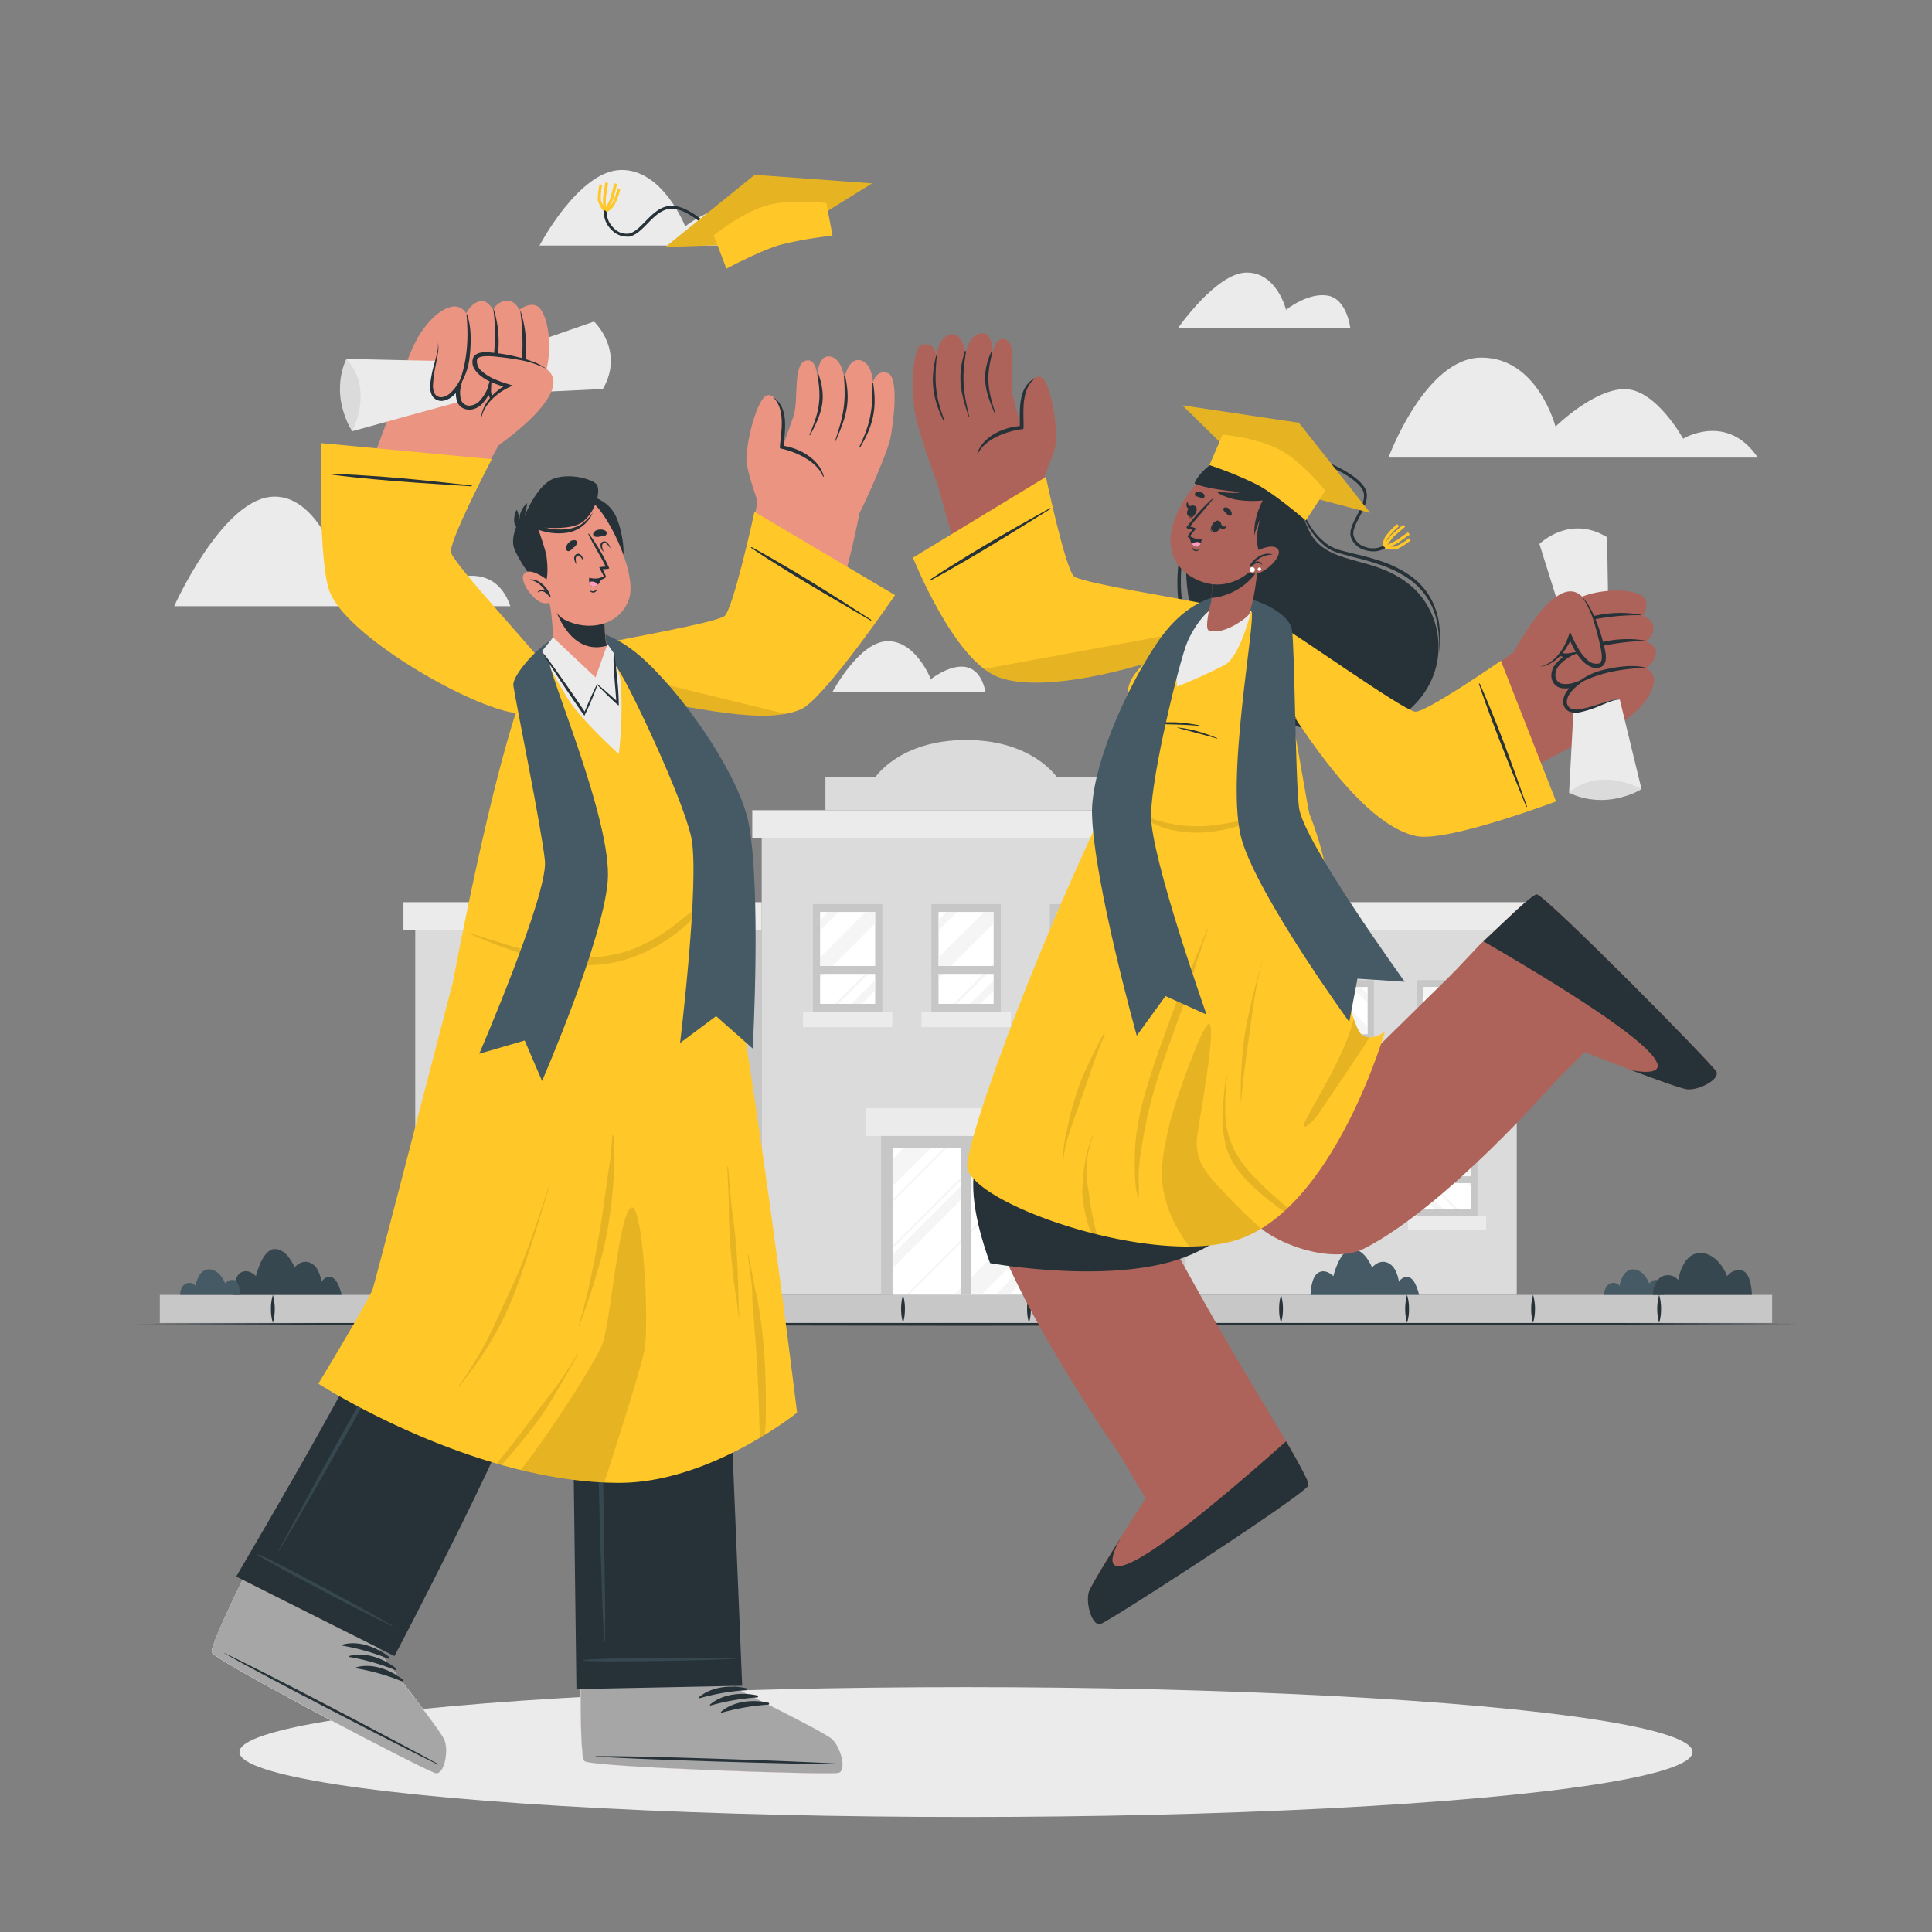 <svg xmlns="http://www.w3.org/2000/svg" viewBox="0 0 500 500"><rect x="0" y="0" width="500" height="500" fill="#808080" stroke="none"/><g id="freepik--background-complete--inject-102"><path d="M454.92,118.43H359.34s9.48-25.88,24.06-25.88,19.16,17.86,19.16,17.86,9.84-9.71,17.92-9.71,15.11,12.83,15.11,12.83S447,106.63,454.92,118.43Z" style="fill:#ebebeb"></path><path d="M349.47,85H304.8s10-14.46,17.85-14.46,10.18,9.64,10.18,9.64,5.55-4.5,10.69-3.69S349.47,85,349.47,85Z" style="fill:#ebebeb"></path><path d="M132.08,156.88h-87S57,130.28,69.74,128.62s18.84,19.76,18.84,19.76,8.22-7.57,14.69-7.57,11.45,10,11.45,10S127.65,144,132.08,156.88Z" style="fill:#ebebeb"></path><path d="M198.38,63.55H139.62s10.09-19.28,21-19.56,16.71,14.59,16.71,14.59S194.41,44.91,198.38,63.55Z" style="fill:#ebebeb"></path><path d="M255.08,179.14H215.41s6.82-13,14.21-13.2,11.28,9.84,11.28,9.84S252.4,166.56,255.08,179.14Z" style="fill:#ebebeb"></path><rect x="197.13" y="216.85" width="105.78" height="118.24" style="fill:#dbdbdb"></rect><rect x="194.69" y="209.68" width="110.66" height="7.18" style="fill:#ebebeb"></rect><rect x="224.14" y="286.81" width="51.78" height="7.18" style="fill:#ebebeb"></rect><rect x="210.39" y="233.98" width="17.96" height="27.84" style="fill:#c7c7c7"></rect><rect x="212.24" y="236.02" width="14.26" height="23.77" style="fill:#fff"></rect><rect x="207.82" y="261.83" width="23.11" height="4" style="fill:#ebebeb"></rect><g style="opacity:0.5"><polygon points="226.5 236.03 226.5 238.96 212.24 253.23 212.24 247.8 224.02 236.03 226.5 236.03" style="fill:#ebebeb"></polygon><polygon points="226.5 253.64 226.5 256.36 223.07 259.79 220.36 259.79 226.5 253.64" style="fill:#ebebeb"></polygon><polygon points="217.04 236.03 212.24 240.83 212.24 238.12 214.32 236.03 217.04 236.03" style="fill:#ebebeb"></polygon><polygon points="226.5 249.39 226.5 250.26 216.97 259.79 216.1 259.79 226.5 249.39" style="fill:#ebebeb"></polygon></g><rect x="210.39" y="250" width="17.96" height="2.04" style="fill:#c7c7c7"></rect><rect x="241.04" y="233.98" width="17.96" height="27.84" style="fill:#c7c7c7"></rect><rect x="242.89" y="236.02" width="14.26" height="23.77" style="fill:#fff"></rect><rect x="238.47" y="261.83" width="23.11" height="4" style="fill:#ebebeb"></rect><g style="opacity:0.5"><polygon points="257.16 236.03 257.16 238.96 242.89 253.23 242.89 247.8 254.67 236.03 257.16 236.03" style="fill:#ebebeb"></polygon><polygon points="257.16 253.64 257.16 256.36 253.72 259.79 251.01 259.79 257.16 253.64" style="fill:#ebebeb"></polygon><polygon points="247.69 236.03 242.89 240.83 242.89 238.12 244.97 236.03 247.69 236.03" style="fill:#ebebeb"></polygon><polygon points="257.16 249.39 257.16 250.26 247.63 259.79 246.75 259.79 257.16 249.39" style="fill:#ebebeb"></polygon></g><rect x="241.04" y="250" width="17.96" height="2.04" style="fill:#c7c7c7"></rect><rect x="271.69" y="233.98" width="17.96" height="27.84" style="fill:#c7c7c7"></rect><rect x="273.55" y="236.02" width="14.26" height="23.77" style="fill:#fff"></rect><rect x="269.12" y="261.83" width="23.11" height="4" style="fill:#ebebeb"></rect><g style="opacity:0.5"><polygon points="287.81 236.03 287.81 238.96 273.54 253.23 273.54 247.8 285.32 236.03 287.81 236.03" style="fill:#ebebeb"></polygon><polygon points="287.81 253.64 287.81 256.36 284.38 259.79 281.66 259.79 287.81 253.64" style="fill:#ebebeb"></polygon><polygon points="278.35 236.03 273.54 240.83 273.54 238.12 275.63 236.03 278.35 236.03" style="fill:#ebebeb"></polygon><polygon points="287.81 249.39 287.81 250.26 278.28 259.79 277.41 259.79 287.81 249.39" style="fill:#ebebeb"></polygon></g><rect x="271.69" y="250" width="17.96" height="2.04" style="fill:#c7c7c7"></rect><rect x="228.03" y="293.99" width="43.99" height="41.1" style="fill:#c7c7c7"></rect><rect x="230.99" y="297.03" width="38.07" height="38.07" style="fill:#fff"></rect><g style="opacity:0.5"><polygon points="269.06 312.91 269.06 319.99 253.95 335.09 246.88 335.09 269.06 312.91" style="fill:#ebebeb"></polygon><polygon points="240.93 297.03 230.99 306.97 230.99 299.89 233.86 297.03 240.93 297.03" style="fill:#ebebeb"></polygon><polygon points="262.17 297.03 230.99 328.21 230.99 324.68 258.64 297.03 262.17 297.03" style="fill:#ebebeb"></polygon><polygon points="269.06 323.65 269.06 327.19 261.15 335.09 257.62 335.09 269.06 323.65" style="fill:#ebebeb"></polygon><polygon points="269.06 300.56 269.06 301.21 235.18 335.09 234.52 335.09 269.06 300.56" style="fill:#ebebeb"></polygon><polygon points="245.05 297.03 230.99 311.08 230.99 310.43 244.39 297.03 245.05 297.03" style="fill:#ebebeb"></polygon><polygon points="257.04 297.03 230.99 323.07 230.99 322.41 256.38 297.03 257.04 297.03" style="fill:#ebebeb"></polygon></g><rect x="248.8" y="297.03" width="2.45" height="38.07" style="fill:#c7c7c7"></rect><rect x="107.47" y="240.67" width="89.66" height="94.42" style="fill:#dbdbdb"></rect><polygon points="189.11 240.67 197.13 240.67 197.13 335.09 193.58 335.09 189.11 240.67" style="fill:#c7c7c7"></polygon><rect x="117.65" y="253.64" width="15.71" height="24.34" style="fill:#c7c7c7"></rect><rect x="119.27" y="255.43" width="12.47" height="20.78" style="fill:#fff"></rect><rect x="115.4" y="277.99" width="20.2" height="3.5" style="fill:#ebebeb"></rect><g style="opacity:0.5"><polygon points="131.74 255.43 131.74 258 119.27 270.47 119.27 265.73 129.56 255.43 131.74 255.43" style="fill:#ebebeb"></polygon><polygon points="131.74 270.83 131.74 273.2 128.74 276.21 126.36 276.21 131.74 270.83" style="fill:#ebebeb"></polygon><polygon points="123.47 255.43 119.27 259.63 119.27 257.25 121.09 255.43 123.47 255.43" style="fill:#ebebeb"></polygon><polygon points="131.74 267.11 131.74 267.88 123.41 276.21 122.64 276.21 131.74 267.11" style="fill:#ebebeb"></polygon></g><rect x="117.65" y="267.65" width="15.71" height="1.78" style="fill:#c7c7c7"></rect><rect x="144.45" y="253.64" width="15.71" height="24.34" style="fill:#c7c7c7"></rect><rect x="146.07" y="255.43" width="12.47" height="20.78" style="fill:#fff"></rect><rect x="142.2" y="277.99" width="20.2" height="3.5" style="fill:#ebebeb"></rect><g style="opacity:0.5"><polygon points="158.54 255.43 158.54 258 146.06 270.47 146.06 265.73 156.36 255.43 158.54 255.43" style="fill:#ebebeb"></polygon><polygon points="158.54 270.83 158.54 273.2 155.53 276.21 153.16 276.21 158.54 270.83" style="fill:#ebebeb"></polygon><polygon points="150.26 255.43 146.06 259.63 146.06 257.25 147.89 255.43 150.26 255.43" style="fill:#ebebeb"></polygon><polygon points="158.54 267.11 158.54 267.88 150.21 276.21 149.44 276.21 158.54 267.11" style="fill:#ebebeb"></polygon></g><rect x="144.45" y="267.65" width="15.71" height="1.78" style="fill:#c7c7c7"></rect><rect x="171.25" y="253.64" width="15.71" height="24.34" style="fill:#c7c7c7"></rect><rect x="172.87" y="255.43" width="12.47" height="20.78" style="fill:#fff"></rect><rect x="169" y="277.99" width="20.2" height="3.5" style="fill:#ebebeb"></rect><g style="opacity:0.5"><polygon points="185.34 255.43 185.34 258 172.87 270.47 172.87 265.73 183.16 255.43 185.34 255.43" style="fill:#ebebeb"></polygon><polygon points="185.34 270.83 185.34 273.2 182.34 276.21 179.96 276.21 185.34 270.83" style="fill:#ebebeb"></polygon><polygon points="177.06 255.43 172.87 259.63 172.87 257.25 174.69 255.43 177.06 255.43" style="fill:#ebebeb"></polygon><polygon points="185.34 267.11 185.34 267.88 177.01 276.21 176.24 276.21 185.34 267.11" style="fill:#ebebeb"></polygon></g><rect x="171.25" y="267.65" width="15.71" height="1.78" style="fill:#c7c7c7"></rect><rect x="117.65" y="290.4" width="15.71" height="24.34" style="fill:#c7c7c7"></rect><rect x="119.27" y="292.19" width="12.47" height="20.78" style="fill:#fff"></rect><rect x="115.4" y="314.75" width="20.2" height="3.5" style="fill:#ebebeb"></rect><g style="opacity:0.5"><polygon points="131.74 292.19 131.74 294.76 119.27 307.23 119.27 302.49 129.56 292.19 131.74 292.19" style="fill:#ebebeb"></polygon><polygon points="131.74 307.59 131.74 309.96 128.74 312.97 126.36 312.97 131.74 307.59" style="fill:#ebebeb"></polygon><polygon points="123.47 292.19 119.27 296.39 119.27 294.01 121.09 292.19 123.47 292.19" style="fill:#ebebeb"></polygon><polygon points="131.74 303.87 131.74 304.63 123.41 312.97 122.64 312.97 131.74 303.87" style="fill:#ebebeb"></polygon></g><rect x="117.65" y="304.41" width="15.71" height="1.78" style="fill:#c7c7c7"></rect><rect x="144.45" y="290.4" width="15.71" height="24.34" style="fill:#c7c7c7"></rect><rect x="146.07" y="292.19" width="12.47" height="20.78" style="fill:#fff"></rect><rect x="142.2" y="314.75" width="20.2" height="3.5" style="fill:#ebebeb"></rect><g style="opacity:0.5"><polygon points="158.54 292.19 158.54 294.76 146.06 307.23 146.06 302.49 156.36 292.19 158.54 292.19" style="fill:#ebebeb"></polygon><polygon points="158.54 307.59 158.54 309.96 155.53 312.97 153.16 312.97 158.54 307.59" style="fill:#ebebeb"></polygon><polygon points="150.26 292.19 146.06 296.39 146.06 294.01 147.89 292.19 150.26 292.19" style="fill:#ebebeb"></polygon><polygon points="158.54 303.87 158.54 304.63 150.21 312.97 149.44 312.97 158.54 303.87" style="fill:#ebebeb"></polygon></g><rect x="144.45" y="304.41" width="15.71" height="1.78" style="fill:#c7c7c7"></rect><rect x="171.25" y="290.4" width="15.71" height="24.34" style="fill:#c7c7c7"></rect><rect x="172.87" y="292.19" width="12.47" height="20.78" style="fill:#fff"></rect><rect x="169" y="314.75" width="20.2" height="3.5" style="fill:#ebebeb"></rect><g style="opacity:0.5"><polygon points="185.34 292.19 185.34 294.76 172.87 307.23 172.87 302.49 183.16 292.19 185.34 292.19" style="fill:#ebebeb"></polygon><polygon points="185.34 307.59 185.34 309.96 182.34 312.97 179.96 312.97 185.34 307.59" style="fill:#ebebeb"></polygon><polygon points="177.06 292.19 172.87 296.39 172.87 294.01 174.69 292.19 177.06 292.19" style="fill:#ebebeb"></polygon><polygon points="185.34 303.87 185.34 304.63 177.01 312.97 176.24 312.97 185.34 303.87" style="fill:#ebebeb"></polygon></g><rect x="171.25" y="304.41" width="15.71" height="1.78" style="fill:#c7c7c7"></rect><rect x="104.41" y="233.49" width="92.72" height="7.18" style="fill:#ebebeb"></rect><rect x="302.87" y="240.67" width="89.66" height="94.42" transform="translate(695.4 575.76) rotate(180)" style="fill:#dbdbdb"></rect><polygon points="310.89 240.67 302.87 240.67 302.87 335.09 306.42 335.09 310.89 240.67" style="fill:#c7c7c7"></polygon><rect x="366.64" y="253.64" width="15.71" height="24.34" transform="translate(749 531.63) rotate(180)" style="fill:#c7c7c7"></rect><rect x="368.26" y="255.43" width="12.47" height="20.78" transform="translate(749 531.63) rotate(180)" style="fill:#fff"></rect><rect x="364.4" y="277.99" width="20.2" height="3.5" transform="translate(749 559.48) rotate(180)" style="fill:#ebebeb"></rect><g style="opacity:0.5"><polygon points="368.26 255.43 368.26 258 380.74 270.47 380.74 265.73 370.44 255.43 368.26 255.43" style="fill:#ebebeb"></polygon><polygon points="368.26 270.83 368.26 273.2 371.26 276.21 373.64 276.21 368.26 270.83" style="fill:#ebebeb"></polygon><polygon points="376.54 255.43 380.74 259.63 380.74 257.25 378.91 255.43 376.54 255.43" style="fill:#ebebeb"></polygon><polygon points="368.26 267.11 368.26 267.88 376.59 276.21 377.36 276.21 368.26 267.11" style="fill:#ebebeb"></polygon></g><rect x="366.64" y="267.65" width="15.71" height="1.78" transform="translate(749 537.08) rotate(180)" style="fill:#c7c7c7"></rect><rect x="339.84" y="253.64" width="15.71" height="24.34" transform="translate(695.4 531.63) rotate(180)" style="fill:#c7c7c7"></rect><rect x="341.46" y="255.43" width="12.47" height="20.78" transform="translate(695.4 531.63) rotate(180)" style="fill:#fff"></rect><rect x="337.6" y="277.99" width="20.2" height="3.5" transform="translate(695.4 559.48) rotate(180)" style="fill:#ebebeb"></rect><g style="opacity:0.5"><polygon points="341.46 255.43 341.46 258 353.94 270.47 353.94 265.73 343.64 255.43 341.46 255.43" style="fill:#ebebeb"></polygon><polygon points="341.46 270.83 341.46 273.2 344.46 276.21 346.84 276.21 341.46 270.83" style="fill:#ebebeb"></polygon><polygon points="349.74 255.43 353.94 259.63 353.94 257.25 352.11 255.43 349.74 255.43" style="fill:#ebebeb"></polygon><polygon points="341.46 267.11 341.46 267.88 349.79 276.21 350.56 276.21 341.46 267.11" style="fill:#ebebeb"></polygon></g><rect x="339.84" y="267.65" width="15.71" height="1.78" transform="translate(695.4 537.08) rotate(180)" style="fill:#c7c7c7"></rect><rect x="313.05" y="253.64" width="15.71" height="24.34" transform="translate(641.8 531.63) rotate(180)" style="fill:#c7c7c7"></rect><rect x="314.66" y="255.43" width="12.47" height="20.78" transform="translate(641.8 531.63) rotate(180)" style="fill:#fff"></rect><rect x="310.8" y="277.99" width="20.2" height="3.5" transform="translate(641.8 559.48) rotate(180)" style="fill:#ebebeb"></rect><g style="opacity:0.5"><polygon points="314.66 255.43 314.66 258 327.13 270.47 327.13 265.73 316.84 255.43 314.66 255.43" style="fill:#ebebeb"></polygon><polygon points="314.66 270.83 314.66 273.2 317.67 276.21 320.04 276.21 314.66 270.83" style="fill:#ebebeb"></polygon><polygon points="322.94 255.43 327.13 259.63 327.13 257.25 325.31 255.43 322.94 255.43" style="fill:#ebebeb"></polygon><polygon points="314.66 267.11 314.66 267.88 322.99 276.21 323.76 276.21 314.66 267.11" style="fill:#ebebeb"></polygon></g><rect x="313.05" y="267.65" width="15.71" height="1.78" transform="translate(641.8 537.08) rotate(180)" style="fill:#c7c7c7"></rect><rect x="366.64" y="290.4" width="15.71" height="24.34" transform="translate(749 605.15) rotate(180)" style="fill:#c7c7c7"></rect><rect x="368.26" y="292.19" width="12.47" height="20.78" transform="translate(749 605.15) rotate(180)" style="fill:#fff"></rect><rect x="364.4" y="314.75" width="20.2" height="3.5" transform="translate(749 633) rotate(180)" style="fill:#ebebeb"></rect><g style="opacity:0.5"><polygon points="368.26 292.19 368.26 294.76 380.74 307.23 380.74 302.49 370.44 292.19 368.26 292.19" style="fill:#ebebeb"></polygon><polygon points="368.26 307.59 368.26 309.96 371.26 312.97 373.64 312.97 368.26 307.59" style="fill:#ebebeb"></polygon><polygon points="376.54 292.19 380.74 296.39 380.74 294.01 378.91 292.19 376.54 292.19" style="fill:#ebebeb"></polygon><polygon points="368.26 303.87 368.26 304.63 376.59 312.97 377.36 312.97 368.26 303.87" style="fill:#ebebeb"></polygon></g><rect x="366.64" y="304.41" width="15.71" height="1.78" transform="translate(749 610.6) rotate(180)" style="fill:#c7c7c7"></rect><rect x="339.84" y="290.4" width="15.71" height="24.34" transform="translate(695.4 605.15) rotate(180)" style="fill:#c7c7c7"></rect><rect x="341.46" y="292.19" width="12.47" height="20.78" transform="translate(695.4 605.15) rotate(180)" style="fill:#fff"></rect><rect x="337.6" y="314.75" width="20.2" height="3.5" transform="translate(695.4 633) rotate(180)" style="fill:#ebebeb"></rect><g style="opacity:0.5"><polygon points="341.46 292.19 341.46 294.76 353.94 307.23 353.94 302.49 343.64 292.19 341.46 292.19" style="fill:#ebebeb"></polygon><polygon points="341.46 307.59 341.46 309.96 344.46 312.97 346.84 312.97 341.46 307.59" style="fill:#ebebeb"></polygon><polygon points="349.74 292.19 353.94 296.39 353.94 294.01 352.11 292.19 349.74 292.19" style="fill:#ebebeb"></polygon><polygon points="341.46 303.87 341.46 304.63 349.79 312.97 350.56 312.97 341.46 303.87" style="fill:#ebebeb"></polygon></g><rect x="339.84" y="304.41" width="15.71" height="1.78" transform="translate(695.4 610.6) rotate(180)" style="fill:#c7c7c7"></rect><rect x="313.05" y="290.4" width="15.71" height="24.34" transform="translate(641.8 605.15) rotate(180)" style="fill:#c7c7c7"></rect><rect x="314.66" y="292.19" width="12.47" height="20.78" transform="translate(641.8 605.15) rotate(180)" style="fill:#fff"></rect><rect x="310.8" y="314.75" width="20.2" height="3.5" transform="translate(641.8 633) rotate(180)" style="fill:#ebebeb"></rect><g style="opacity:0.5"><polygon points="314.66 292.19 314.66 294.76 327.13 307.23 327.13 302.49 316.84 292.19 314.66 292.19" style="fill:#ebebeb"></polygon><polygon points="314.66 307.59 314.66 309.96 317.67 312.97 320.04 312.97 314.66 307.59" style="fill:#ebebeb"></polygon><polygon points="322.94 292.19 327.13 296.39 327.13 294.01 325.31 292.19 322.94 292.19" style="fill:#ebebeb"></polygon><polygon points="314.66 303.87 314.66 304.63 322.99 312.97 323.76 312.97 314.66 303.87" style="fill:#ebebeb"></polygon></g><rect x="313.05" y="304.41" width="15.71" height="1.78" transform="translate(641.8 610.6) rotate(180)" style="fill:#c7c7c7"></rect><rect x="302.87" y="233.49" width="92.72" height="7.18" transform="translate(698.45 474.16) rotate(180)" style="fill:#ebebeb"></rect><path d="M286.43,201.18v8.49H213.62v-8.49h12.89s6.29-9.67,23.51-9.67,23.53,9.67,23.53,9.67Z" style="fill:#dbdbdb"></path></g><g id="freepik--Shadow--inject-102"><ellipse cx="250" cy="453.43" rx="188.03" ry="16.8" style="fill:#ebebeb"></ellipse></g><g id="freepik--Floor--inject-102"><polygon points="34.56 342.61 88.42 342.37 142.28 342.28 250 342.11 357.72 342.28 411.58 342.37 465.44 342.61 411.58 342.85 357.72 342.94 250 343.11 142.28 342.94 88.42 342.85 34.56 342.61" style="fill:#263238"></polygon><rect x="41.36" y="335.11" width="417.27" height="7.27" style="fill:#c7c7c7"></rect><path d="M70.62,335.11a13.73,13.73,0,0,1,0,7.27,12,12,0,0,1-.5-3.64A12.28,12.28,0,0,1,70.62,335.11Z" style="fill:#263238"></path><path d="M103.23,335.11a12.28,12.28,0,0,1,.5,3.63,12,12,0,0,1-.5,3.64,13.73,13.73,0,0,1,0-7.27Z" style="fill:#263238"></path><path d="M135.85,335.11a13.73,13.73,0,0,1,0,7.27,12,12,0,0,1-.5-3.64A12.28,12.28,0,0,1,135.85,335.11Z" style="fill:#263238"></path><path d="M168.46,335.11a12.28,12.28,0,0,1,.5,3.63,12,12,0,0,1-.5,3.64,13.73,13.73,0,0,1,0-7.27Z" style="fill:#263238"></path><path d="M201.08,335.11a13.73,13.73,0,0,1,0,7.27,12,12,0,0,1-.5-3.64A12.28,12.28,0,0,1,201.08,335.11Z" style="fill:#263238"></path><path d="M233.69,335.11a12.28,12.28,0,0,1,.5,3.63,12,12,0,0,1-.5,3.64,13.73,13.73,0,0,1,0-7.27Z" style="fill:#263238"></path><path d="M266.31,335.11a13.73,13.73,0,0,1,0,7.27,12,12,0,0,1-.5-3.64A12.28,12.28,0,0,1,266.31,335.11Z" style="fill:#263238"></path><path d="M298.92,335.11a12.28,12.28,0,0,1,.5,3.63,12,12,0,0,1-.5,3.64,13.73,13.73,0,0,1,0-7.27Z" style="fill:#263238"></path><path d="M331.54,335.11a13.73,13.73,0,0,1,0,7.27,12,12,0,0,1-.5-3.64A12.28,12.28,0,0,1,331.54,335.11Z" style="fill:#263238"></path><path d="M364.15,335.11a12.28,12.28,0,0,1,.5,3.63,12,12,0,0,1-.5,3.64,13.73,13.73,0,0,1,0-7.27Z" style="fill:#263238"></path><path d="M396.77,335.11a13.73,13.73,0,0,1,0,7.27,12,12,0,0,1-.5-3.64A12.28,12.28,0,0,1,396.77,335.11Z" style="fill:#263238"></path><path d="M429.38,335.11a12.28,12.28,0,0,1,.5,3.63,12,12,0,0,1-.5,3.64,13.73,13.73,0,0,1,0-7.27Z" style="fill:#263238"></path></g><g id="freepik--Plants--inject-102"><path d="M88.42,335.11s-.84-3.93-2.52-4.53-2.71,1.15-2.71,1.15-.39-3.75-2.78-4.87S76.24,328,76.24,328s-1.83-4.76-5.1-4.76-4.91,7-4.91,7-1.93-2.08-3.91-.9-2,5.77-2,5.77Z" style="fill:#37474f"></path><path d="M367.26,335.11s-.84-3.93-2.52-4.53-2.7,1.15-2.7,1.15-.4-3.75-2.78-4.87-4.17,1.17-4.17,1.17-1.83-4.76-5.1-4.76-4.92,7-4.92,7-1.92-2.08-3.9-.9-2,5.77-2,5.77Z" style="fill:#455a64"></path><path d="M162.7,335.11H133.15s1-4.17,2.93-4.46a2.89,2.89,0,0,1,2.88,1.63s-.09-5.81,3.57-6.8,6.72,4.15,6.72,4.15,2.3-2.93,5.42-2.74,3.93,5,3.93,5S161.44,330.23,162.7,335.11Z" style="fill:#37474f"></path><path d="M62.16,335.11H46.61s0-2.32,1.56-2.93a2.08,2.08,0,0,1,2.44.58s.62-4.25,3.47-4.25,4.22,3.67,4.22,3.67a2.18,2.18,0,0,1,2.22-.9C62.1,331.48,62.16,335.11,62.16,335.11Z" style="fill:#455a64"></path><path d="M174.9,335.11H159.35s0-2.32,1.56-2.93a2.08,2.08,0,0,1,2.44.58s.63-4.25,3.48-4.25,4.21,3.67,4.21,3.67a2.18,2.18,0,0,1,2.22-.9C174.84,331.48,174.9,335.11,174.9,335.11Z" style="fill:#455a64"></path><path d="M430.7,335.11H415.15s0-2.32,1.56-2.93a2.08,2.08,0,0,1,2.44.58s.62-4.25,3.47-4.25,4.22,3.67,4.22,3.67a2.17,2.17,0,0,1,2.22-.9C430.64,331.48,430.7,335.11,430.7,335.11Z" style="fill:#455a64"></path><path d="M453.39,335.11H427.75s.06-3.82,2.58-4.83a3.44,3.44,0,0,1,4,1s1-7,5.73-7,6.94,6,6.94,6a3.6,3.6,0,0,1,3.66-1.49C453.29,329.13,453.39,335.11,453.39,335.11Z" style="fill:#37474f"></path></g><g id="freepik--character-2--inject-102"><path d="M308.81,333s20.31,33.77,20.32,33.8c3.92,6.43,7.24,12.15,8.68,15.26,0,0,0,0,0,0a5.28,5.28,0,0,1,.74,2.28s0,.05,0,.06c-1.12,2.47-51.65,35.27-53.8,35.82s-3.89-5.53-2.94-8.37,14.68-24.05,14.68-24.05l-20-33.95Z" style="fill:#ad6359"></path><path d="M323.07,356.76l-33.62,19.17s-29.1-41.29-34.93-66.22c-4.15-17.74,32.93-100.36,32.93-100.36l35.28,1.38s-31.68,80-30,88.26C294.78,309.08,323.07,356.76,323.07,356.76Z" style="fill:#ad6359"></path><path d="M338.56,384.43s0,.05,0,.06c-1.13,2.47-51.66,35.27-53.8,35.82s-3.89-5.53-2.94-8.37c.52-1.54,4.75-8.42,8.54-14.43-3.52,5.84-10.81,22.9,42.48-24.5,2.24,3.81,4,7,5,9.09,0,0,0,0,0,0A5.2,5.2,0,0,1,338.56,384.43Z" style="fill:#263238"></path><path d="M358.86,270l24.07-25.48c5.53-5.13,13.4-13,14.8-13.11,2.63.61,45.5,43.91,46.47,45.91s-4.64,4.91-7.61,4.55-26.5-9.58-26.5-9.58l-25.43,25.34Z" style="fill:#ad6359"></path><path d="M436.59,281.91c-1.5-.19-8.12-2.58-14.38-4.93,7.23,1.38,21.28,1.19-38.28-33.36,5.43-5.09,12.47-12.09,13.79-12.17,2.64.61,45.51,43.91,46.47,45.91S439.56,282.27,436.59,281.91Z" style="fill:#263238"></path><path d="M287.74,209.36s2.22,12.38,4.41,22.39c1.59,7.31,3.27,13.75,4.35,14.45s7.22,3.74,9.24,4.67c0,0,8.47,47.92,18,64.25,3.28,5.59,20.19,12.65,29.33,8,21.44-11,49.26-43.05,49.26-43.05l-26-28.54-28,27.5c-4.87-11.9-5.72-35-5.72-35s1-22.62-6.21-32.8Z" style="fill:#ad6359"></path><path d="M287.16,209.34S252.52,278,251.87,306.2c-.21,9.1,4.37,20.7,4.37,20.7s33.39,6.09,52.2-2.29,27-25.22,35.22-39.41c3.63-6.27,6.38-7.85,6.38-7.85s-6.38-29.07-6.48-32.31c0,0,1.57-21.2-7.11-33.81Z" style="fill:#263238"></path><path d="M315.07,121.81c-10.31,10.48-11.89,36.86,1.52,54.29,11.36,14.76,37,17,47.8,7.85,11.45-9.75,9.39-25.1.7-32.4-9-7.54-19.47-5.23-24.95-12-2.62-3.24-3.73-10.2-7.4-15.15C328.65,118.88,320.36,116.43,315.07,121.81Z" style="fill:#263238"></path><path d="M335.37,129.05a45.1,45.1,0,0,0,3.05,6.86,17.45,17.45,0,0,0,4.92,5.76,11.29,11.29,0,0,0,3.52,1.56c1.21.36,2.43.66,3.64,1a72.46,72.46,0,0,1,7.15,2.1,28.57,28.57,0,0,1,6.61,3.24A17.87,17.87,0,0,1,372,161.6a31.34,31.34,0,0,1,.38,7.44,29,29,0,0,0,.07-7.51,18.94,18.94,0,0,0-2.45-7.16,17.75,17.75,0,0,0-5.22-5.52,29.37,29.37,0,0,0-6.78-3.42,67.07,67.07,0,0,0-7.26-2.05c-1.21-.3-2.42-.59-3.61-.92a12.36,12.36,0,0,1-3.34-1.4,16.9,16.9,0,0,1-4.93-5.39A51.28,51.28,0,0,1,335.37,129.05Z" style="fill:#263238"></path><path d="M313.11,124.14a52.14,52.14,0,0,0-6.68,14.63,43.16,43.16,0,0,0-1.54,16.07,33.14,33.14,0,0,0,1.83,7.92,18.12,18.12,0,0,0,.75,1.89,19.35,19.35,0,0,0,.84,1.85c.32.6.62,1.21.95,1.8l1.09,1.72a41.77,41.77,0,0,0,11.44,11.28c-1-.87-2.09-1.68-3.08-2.58a39.78,39.78,0,0,1-2.85-2.81,38.08,38.08,0,0,1-4.91-6.28,34.19,34.19,0,0,1-5.13-14.89,43.59,43.59,0,0,1,1.3-15.78,58.23,58.23,0,0,1,2.5-7.6A56.42,56.42,0,0,1,313.11,124.14Z" style="fill:#263238"></path><path d="M309.66,165.16c-7.19,3.35-39,9.7-48.73,2.21-9.91-7.63-17.15-38.37-18.33-42.2-2.75-9,25.11-10.08,25.93-7.62,2.92,8.75,6.24,31.76,9.94,33,7.78,2.52,15.29,2.88,27.81,5.12C315,157.19,317.61,161.46,309.66,165.16Z" style="fill:#ad6359"></path><path d="M243.27,126.8c-1.29-2.88-6.19-16.76-6.65-20.88s-.94-16.07,2.18-16.75S242.34,92,242.34,92s.6-5.07,3.8-5.47,3.67,5.06,3.67,5.06,1-5.17,4.22-5.34,2.77,5.39,2.77,5.39.69-4.77,3.4-3.78c3.27,1.18,1,9.82,1.85,14.33.2,1,5.41,20.48,5.41,20.48Z" style="fill:#ad6359"></path><path d="M256.83,91.15c-1.65,6.36-1.27,9.43.7,15.6,0,.12-.13.2-.18.08-2.48-5.86-3.51-9.65-.82-15.78C256.66,90.75,256.91,90.84,256.83,91.15Z" style="fill:#263238"></path><path d="M250,91.06c-1.14,6.76-.75,10.1.83,16.7a.08.08,0,0,1-.16,0c-2.1-6.35-3-10.15-1-16.75C249.69,90.76,250,90.75,250,91.06Z" style="fill:#263238"></path><path d="M242.43,92.32c-.63,6.62-.37,10.29,2,16.51a.13.13,0,0,1-.23.1c-3-6.1-3.39-10.68-2-16.61C242.32,91.92,242.47,91.9,242.43,92.32Z" style="fill:#263238"></path><path d="M268.79,126.56s3.5-7.45,4.32-11.07-1.09-18.2-4.27-18c-4.1.3-4.65,8.94-4.37,13.21,0,0-9.49.69-11.23,6.8S268.79,126.56,268.79,126.56Z" style="fill:#ad6359"></path><path d="M267.74,98c-3.54,3-2.81,8.55-2.84,12.71a.38.38,0,0,1-.5.38c-4,.55-9.38,2.49-11.28,6.25a.1.1,0,0,1-.18-.08c1.49-4.31,6.66-6.64,11-7,0-4.27-.51-9.9,3.75-12.32C267.74,97.92,267.77,98,267.74,98Z" style="fill:#263238"></path><path d="M270.68,123.43s5.22,24.75,7.43,25.86c3.67,1.85,24.87,5.15,32.41,6.72s12.7,6.41-5.64,12.93c-17.72,6.3-37,9.89-46.52,6.3-11.56-4.37-22.08-30.93-22.08-30.93Z" style="fill:#FFC727"></path><path d="M240.68,150c13.66-9.06,28.49-17,31.05-18.49.13-.07.2.16.08.23-2.41,1.42-19.18,12.16-31.05,18.51C240.62,150.35,240.55,150.11,240.68,150Z" style="fill:#263238"></path><path d="M317.17,161.64c-.92,2.05-4.46,4.52-12.29,7.3-17.72,6.3-37,9.89-46.52,6.3a14.73,14.73,0,0,1-3.68-2.12Z" style="opacity:0.1"></path><path d="M287.16,209.34l49.72,1.94s-2.29-34.64-9.74-48.92c-3.39-6.5-8.32-7-13.24-4.83-1.23.55-18,12.8-20.54,18-2.27,4.57.16,11,.16,11Z" style="fill:#ebebeb"></path><path d="M312.4,158s-7.25,8.35-7.77,11.68a37,37,0,0,0,0,8,134.89,134.89,0,0,0,12.34-5.6c4.1-2.33,6.9-14.24,6.9-14.24s5.89,5.57,8.39,16.82c1.94,8.68,6.32,35.27,6.65,36.05s7,17.18,6.14,33.92c0,0,4.84,20.62,7.16,22.94s6.21-.56,6.21-.56-13.37,46.29-38.69,54c-22.47,6.88-70.44-10.19-69.44-19.67s16.5-52.31,35.42-92l7.44-22.59s-3.25-6.62.16-11.77S309.74,159.19,312.4,158Z" style="fill:#FFC727"></path><path d="M283.17,274.71c-1.45,4.18-2.83,8.37-4.37,12.52-.78,2.09-1.48,4.22-2.17,6.35a27,27,0,0,0-1.43,6.71.07.07,0,0,1-.15,0,33.7,33.7,0,0,1,1-7.47,77.86,77.86,0,0,1,3.69-13.07c.84-2.09,1.79-4.15,2.79-6.18s2-4.09,3.09-6c.08-.14.34-.06.28.11C285,270,284,272.32,283.17,274.71Z" style="opacity:0.1"></path><path d="M321.1,285.11c0-3,0-5.92.19-8.88.18-2.61.39-5.22.75-7.81s.92-5.21,1.52-7.79c1.19-5.15,2.56-10.28,4.06-15.35a0,0,0,0,1,0,0c-.83,2.85-1.59,5.72-2.19,8.63-1,5.14-1.58,10.33-2.34,15.51s-1.47,10.44-1.87,15.67C321.25,285.2,321.1,285.21,321.1,285.11Z" style="opacity:0.1"></path><path d="M333.29,312.61c-.34.33-.68.64-1,.95-.6-.43-1.19-.87-1.77-1.31-5.11-3.9-10.69-8.38-12.94-14.61a26.62,26.62,0,0,1-1.15-9.35,81,81,0,0,1,.92-9.71c0-.12.22-.1.2,0a65.47,65.47,0,0,0-.4,10.66,22.29,22.29,0,0,0,2.54,8.84,31.48,31.48,0,0,0,5.6,7.23C327.8,307.91,330.53,310.27,333.29,312.61Z" style="opacity:0.1"></path><path d="M302.84,269.63c-1.58,4.38-3.09,8.78-4.36,13.26q-.94,3.32-1.68,6.67c-.49,2.26-.85,4.54-1.26,6.81a51.41,51.41,0,0,0-.81,6.78c-.06,1.17-.06,2.34,0,3.51s-.07,2.27,0,3.41c0,.16-.23.16-.25,0-.11-.72-.3-1.41-.44-2.11a16.92,16.92,0,0,1-.19-1.87c-.11-1.29-.15-2.58-.17-3.86a61.64,61.64,0,0,1,.28-7.69,78.65,78.65,0,0,1,3-13.63c1.32-4.46,2.87-8.85,4.46-13.22,1.66-4.55,3.27-9.12,5.27-13.53s3.94-9.09,5.72-13.71c0-.11.21-.07.17,0-.91,2.58-1.72,5.2-2.61,7.78s-1.55,5.24-2.39,7.83c-.74,2.3-1.48,4.57-2.31,6.84S303.65,267.4,302.84,269.63Z" style="opacity:0.1"></path><path d="M283.89,319.47l-1.54-.39A36.91,36.91,0,0,1,280.11,309a32.55,32.55,0,0,1,.19-3.95c.08-1.23.23-2.46.41-3.68a33,33,0,0,1,2-7.37c0-.09.18,0,.15.06a25.44,25.44,0,0,0-1.65,8,24,24,0,0,0,.1,3.6c.14,1.2.41,2.39.56,3.6a64.42,64.42,0,0,0,1.27,7.17C283.36,317.49,283.62,318.49,283.89,319.47Z" style="opacity:0.1"></path><path d="M326.4,318a29.44,29.44,0,0,1-6.67,3,42.22,42.22,0,0,1-12,1.58c-.76-1.05-1.47-2.11-2.15-3.21a32,32,0,0,1-4.71-12.59c-.65-5.2.61-10.46,1.71-15.51,1.13-5.23,9.18-27.94,10.5-26.25,1.6,2.06-2.95,26.12-3.23,29a12.68,12.68,0,0,0,1.36,7.8,36.93,36.93,0,0,0,5.1,6.26q2.88,3.12,5.94,6.07C323.59,315.48,325,316.73,326.4,318Z" style="opacity:0.1"></path><path d="M354.38,268.46a33.28,33.28,0,0,1-1.77,2.86c-1.62,2.45-3.26,4.89-4.89,7.32s-3.35,4.93-5,7.4c-1.37,2-2.61,4.13-4.72,5.48a.44.44,0,0,1-.61-.58c1.26-2.55,2.71-5,4.07-7.51a136.89,136.89,0,0,0,6.47-12.65,57.26,57.26,0,0,0,2.36-6.82c0-.09.05-.19.08-.28a13,13,0,0,0,1.85,3.87A3.1,3.1,0,0,0,354.38,268.46Z" style="opacity:0.1"></path><path d="M335.19,207.71c-3.1,1.22-6.19,2.47-9.38,3.44a70.33,70.33,0,0,1-9.52,2.11,36.46,36.46,0,0,1-16.93-1,24.16,24.16,0,0,1-8.39-5.08c-.07-.06-.17,0-.1.12a23.14,23.14,0,0,0,15,7.94c6.42.84,12.66-.52,18.61-2.88,3.61-1.43,7.19-3,10.75-4.52C335.3,207.81,335.27,207.68,335.19,207.71Z" style="opacity:0.1"></path><path d="M310.4,187.72a43.36,43.36,0,0,0-6.41-.8c-1.07,0-2.13,0-3.2,0-.53,0-1.06,0-1.6,0a7.14,7.14,0,0,1-1.66-.16s-.07.06,0,.07a11.83,11.83,0,0,0,1.52.42,11.32,11.32,0,0,0,1.53.15c1.08.05,2.17.05,3.26.09,2.18.07,4.37.15,6.55.38C310.47,187.9,310.5,187.74,310.4,187.72Z" style="fill:#263238"></path><path d="M314.94,191a46.74,46.74,0,0,0-5-1.75c-.85-.24-1.72-.43-2.59-.6l-1.25-.22c-.46-.07-.94-.09-1.39-.17-.05,0-.07.07,0,.08.44.09.85.25,1.28.36l1.28.34c.86.23,1.71.47,2.57.69,1.72.45,3.42.9,5.12,1.41A.07.07,0,1,0,314.94,191Z" style="fill:#263238"></path><path d="M325.67,169.9c11.47,16.4,29.24,40.79,39.77,40.57,9.53-.19,24.73-8.41,41.29-17.22,3.3-1.76-11.67-26.63-15-24.41-6.53,4.36-20.46,16-25,16.76-1.93.31-23.6-15.65-35.81-23.32C320.24,155.54,323.44,166.71,325.67,169.9Z" style="fill:#ad6359"></path><path d="M421.21,185.87c-4.63,3.82-19.33,9.81-22.73,9.64s-11.08-21.24-9.21-24.19,18.45-14.6,24.58-14.68S426,181.92,421.21,185.87Z" style="fill:#ad6359"></path><path d="M398.4,140.78s7.75-7.74,17.51-1.75c0,0,.42,29.11.69,30.87s8.21,34.28,8.21,34.28-7.35,5.19-18.73.95c0,0,1.84-33.36,1.65-34.34S398.4,140.78,398.4,140.78Z" style="fill:#ebebeb"></path><path d="M424.81,204.18s-10.66-6-18.73.95C406.08,205.13,414.44,210,424.81,204.18Z" style="fill:#dbdbdb"></path><path d="M416.6,169.9c.23-.18,0-.28-.18-.32a4.1,4.1,0,0,0-.61-.11c-.42-.05-.84-.07-1.26-.08a23.42,23.42,0,0,0-2.52.07c-.84.06-1.68.16-2.51.29a7.78,7.78,0,0,0-1.2.29c-.35.12-.86.3-.59.75a.5.5,0,0,1-.23-.28.55.55,0,0,1,.08-.38,1.73,1.73,0,0,1,.51-.53,5.18,5.18,0,0,1,1.23-.6,10.89,10.89,0,0,1,2.63-.54,10,10,0,0,1,2.68.16,6.47,6.47,0,0,1,1.3.38,3,3,0,0,1,.61.33.71.71,0,0,1,.26.28.2.2,0,0,1,0,.21A.4.4,0,0,1,416.6,169.9Z" style="fill:#FFC727"></path><path d="M416.69,170.35c.22-.2,0-.27-.21-.31a4.2,4.2,0,0,0-.62-.06c-.43,0-.85,0-1.28,0-.85,0-1.69.12-2.52.25s-1.69.28-2.52.47a7.9,7.9,0,0,0-1.2.35,1.76,1.76,0,0,0-.53.27.31.31,0,0,0-.06.49.43.43,0,0,1-.24-.27.58.58,0,0,1,.08-.39,2,2,0,0,1,.5-.53,5.49,5.49,0,0,1,1.21-.66,12,12,0,0,1,2.6-.72,9.84,9.84,0,0,1,2.71,0,7,7,0,0,1,1.34.29,3.32,3.32,0,0,1,.64.29.76.76,0,0,1,.28.26A.22.22,0,0,1,416.69,170.35Z" style="fill:#FFC727"></path><path d="M416.77,170.71a.28.28,0,0,0,.09-.13s0,0,0,0a1.56,1.56,0,0,0-.3,0l-.62.12-1.25.26c-.83.18-1.67.32-2.5.47s-1.68.26-2.52.36c-.42.06-.84.11-1.25.19a2.74,2.74,0,0,0-.58.15c-.18.06-.29.2-.12.41a.36.36,0,0,1-.22-.28.47.47,0,0,1,.19-.35,2.63,2.63,0,0,1,.57-.39,8.57,8.57,0,0,1,1.24-.48,20.62,20.62,0,0,1,5.1-.86c.44,0,.87,0,1.31,0a5,5,0,0,1,.66.09,1.26,1.26,0,0,1,.34.12.32.32,0,0,1,.09.08.11.11,0,0,1,0,.13A.55.55,0,0,1,416.77,170.71Z" style="fill:#FFC727"></path><path d="M404.45,158.66c-1.05,3,3.09,2.53,3.09,2.53s-5.79,2.11-5.68,5.63,5.09,2.63,5.45,2.58c-.31.12-5.58,2.21-5.11,5.72.5,3.66,5.37,2,5.68,1.94-.25.2-3.57,2.89-2.6,5.48,1.66,4.46,10.34-2.18,14.13-1.51,0,0,1.43,4.95,1.46,5.14,0,0,6.55-4.54,7.17-9.71a3.32,3.32,0,0,0-2.15-3.56s2.92-1.68,2.63-4.46C428.37,167,426,166,426,166a4.17,4.17,0,0,0,1.87-3.91c-.32-2-2.69-2.69-2.69-2.69s1.55-2.4.57-4.3C423.74,151.24,406.72,152.24,404.45,158.66Z" style="fill:#ad6359"></path><path d="M424.78,159.21a0,0,0,0,0,0-.09,29.54,29.54,0,0,0-17.48,2.07c-.17.08-.11.39.1.34A60.69,60.69,0,0,1,424.78,159.21Z" style="fill:#263238"></path><path d="M426,165.94c.07,0,.07-.11,0-.12a27.7,27.7,0,0,0-18.93,3.44c-.19.12-.25.43,0,.3C411.07,167.46,420.53,165.79,426,165.94Z" style="fill:#263238"></path><path d="M407.57,177.45c5.6-3.24,11.67-4.36,18.08-4.61.08,0,.07-.12,0-.13-3.17-.73-7.23-.15-10.36.58a17,17,0,0,0-7.83,4C407.37,177.34,407.45,177.52,407.57,177.45Z" style="fill:#263238"></path><path d="M407.54,161.19a18.38,18.38,0,0,0-3.06,1.81,6.42,6.42,0,0,0-2.24,2.55,2.13,2.13,0,0,0-.06,1.53,3.22,3.22,0,0,0,.89,1.31,3.8,3.8,0,0,0,3,.65l2.57-.42-2.27,1.29a10.89,10.89,0,0,0-2.71,2.15,3.81,3.81,0,0,0-1.13,2.91,2.17,2.17,0,0,0,1.85,2,6.55,6.55,0,0,0,3.28-.4l2.91-1-2.4,1.92a10,10,0,0,0-1.78,1.84,4.16,4.16,0,0,0-.9,2.21,2,2,0,0,0,1,1.81,4.24,4.24,0,0,0,2.42.19,33.63,33.63,0,0,0,5.17-1.41c.86-.28,1.72-.55,2.6-.79a6.34,6.34,0,0,1,2.7-.29,6.93,6.93,0,0,0-2.62.53c-.85.3-1.69.64-2.53,1a28.82,28.82,0,0,1-5.2,1.72,5.11,5.11,0,0,1-2.91-.14,2.81,2.81,0,0,1-1.58-2.62,5,5,0,0,1,1.05-2.76,10.94,10.94,0,0,1,1.94-2.08l.51.88a7.51,7.51,0,0,1-3.86.52,3.17,3.17,0,0,1-1.88-1,3.58,3.58,0,0,1-.81-1.95,4.81,4.81,0,0,1,1.43-3.68,11.54,11.54,0,0,1,3-2.32l.3.87a4.55,4.55,0,0,1-3.7-1,3.9,3.9,0,0,1-1-1.67,2.72,2.72,0,0,1,.15-1.95,6.65,6.65,0,0,1,2.59-2.59A15.3,15.3,0,0,1,407.54,161.19Z" style="fill:#263238"></path><path d="M391.74,168.84s11.7-22.62,18.3-13.72c2,2.65,6.86,15.85,4.22,16.89-3.4,1.33-6.47-3.8-7.89-7.32,0,0-2.89,8.25-9.24,7.95A6.32,6.32,0,0,1,391.74,168.84Z" style="fill:#ad6359"></path><path d="M409.44,154.42a13.59,13.59,0,0,1,2.23,3.18,28.91,28.91,0,0,1,1.59,3.55,44.55,44.55,0,0,1,2.19,7.5,7.42,7.42,0,0,1,.11,2.07,2.85,2.85,0,0,1-.37,1.12,1.89,1.89,0,0,1-.42.5,1.91,1.91,0,0,1-.56.33,3.28,3.28,0,0,1-2.27,0,6.16,6.16,0,0,1-1.82-1.09,11.86,11.86,0,0,1-2.48-3.16,25.05,25.05,0,0,1-1.68-3.56l.84,0a15.09,15.09,0,0,1-1.35,2.66,13.74,13.74,0,0,1-1.81,2.35,9.94,9.94,0,0,1-2.34,1.8,7.49,7.49,0,0,1-2.77.92,8.52,8.52,0,0,0,2.6-1.18,10.05,10.05,0,0,0,2.09-1.92,14.44,14.44,0,0,0,1.6-2.34,15.33,15.33,0,0,0,1.13-2.57l.35-1.1.49,1.07a28.84,28.84,0,0,0,1.72,3.37,11.65,11.65,0,0,0,2.31,2.87,3.2,3.2,0,0,0,3,.91c.84-.26.8-1.67.63-2.87a37.93,37.93,0,0,0-.79-3.72c-.31-1.25-.64-2.48-1-3.7A24.51,24.51,0,0,0,409.44,154.42Z" style="fill:#263238"></path><path d="M388.43,171s-19.9,13.79-22.29,13.17c-4-1-29.57-19.4-36.29-23.19s-9,1.47-5.09,8.07c10.27,17.34,27.14,44.51,41.95,47.36,8,1.53,36-9,36-9Z" style="fill:#FFC727"></path><path d="M335.61,186.15c-.33-.44-.53-1-.82-1.46l-.93-1.51q-.93-1.44-1.83-2.91c-1.21-1.94-2.53-3.81-3.8-5.71a0,0,0,1,0,0,0c1.11,2,2.19,4,3.44,6a.83.83,0,0,1,.08.12l-.8-.79-1.65-1.65s-.09,0-.06.06c.5.59,1,1.17,1.56,1.71.29.28.57.56.87.82l.41.36,1.41,2.16c.32.5.66,1,1,1.47s.78.9,1.07,1.4C335.55,186.29,335.67,186.22,335.61,186.15Z" style="fill:#263238"></path><path d="M383,177c6.24,14.14,11.17,29.1,12.19,31.73,0,.12-.18.15-.23,0-.94-2.46-8.24-19.74-12.22-31.73C382.73,176.87,383,176.85,383,177Z" style="fill:#263238"></path><path d="M314.85,154.38c6.8-1.49,18.63,3.44,19.5,8.57.73,4.39.85,37.37,1.82,46s27.38,45.13,27.38,45.13l-12.24-.8-2.12,11.2S326,232.55,321.44,217.6s3.69-57.24,2.44-59.38-6.41-1.85-8.75-1.42-6.05,5-7.93,9.55S298,200.23,297.89,211s14.36,51.56,14.36,51.56l-10.62-4.77-7.44,10.24s-11.12-39.75-11.58-57.33c-.29-11.18,8-31.3,17.11-44.72C304.94,158.34,310.76,155.27,314.85,154.38Z" style="fill:#455a64"></path><path d="M323.33,158.87c-.45.85-6.37,5.59-10.47,4.29-1.34-.43.67-7.82.67-7.82l0-.58.33-8.12,10.53-3.37,1.51-.42s-.24,2.22-.56,5c0,.13,0,.26-.05.4s0,.3,0,.44c0,.42-.09.84-.14,1.25s-.08.63-.14,1-.09.65-.14,1A52.24,52.24,0,0,1,323.33,158.87Z" style="fill:#ad6359"></path><path d="M325.36,147.82a16.3,16.3,0,0,1-11.81,6.94l.33-8.12,10.53-3.37,1.51-.42S325.68,145.07,325.36,147.82Z" style="fill:#263238"></path><path d="M306.5,129.39c-7.58,12.07-1.21,18,1.4,19.61,2.36,1.48,10.6,6.23,19.39-5s5.57-18.57.35-22.24S314.09,117.32,306.5,129.39Z" style="fill:#ad6359"></path><path d="M309.51,128.38c.31.14.62.21.94.32a1.61,1.61,0,0,0,1,.15.51.51,0,0,0,.31-.54,1.26,1.26,0,0,0-.91-.89,1.85,1.85,0,0,0-1.33,0A.54.54,0,0,0,309.51,128.38Z" style="fill:#263238"></path><path d="M317.92,133.37a9.2,9.2,0,0,1-.72-.67,1.6,1.6,0,0,1-.61-.82.49.49,0,0,1,.32-.53,1.25,1.25,0,0,1,1.21.38,1.85,1.85,0,0,1,.66,1.16A.54.54,0,0,1,317.92,133.37Z" style="fill:#263238"></path><path d="M314.18,135.21s0,.08,0,.12c-.54.8-1,1.81-.46,2.55,0,0,0,.07,0,.05C312.88,137.23,313.54,135.89,314.18,135.21Z" style="fill:#263238"></path><path d="M315.46,134.82c1.38.73-.18,3.44-1.47,2.76S314.3,134.2,315.46,134.82Z" style="fill:#263238"></path><path d="M315.91,135.27c.15.29.22.69.49.89a1.17,1.17,0,0,0,1.1-.07s.05,0,0,.06a1.15,1.15,0,0,1-1.4.7,1.17,1.17,0,0,1-.48-1.49C315.68,135.25,315.85,135.15,315.91,135.27Z" style="fill:#263238"></path><path d="M309.61,132.34s-.08,0-.1,0c-.45.86-1.12,1.77-2,1.61,0,0-.05,0,0,0C308.46,134.44,309.32,133.23,309.61,132.34Z" style="fill:#263238"></path><path d="M309.36,131c-1.3-.87-2.95,1.79-1.75,2.6S310.45,131.76,309.36,131Z" style="fill:#263238"></path><path d="M308.7,130.86c-.3,0-.67.14-.93,0s-.34-.58-.36-1c0,0,0,0-.06,0a1.21,1.21,0,0,0-.06,1.54c.39.36,1,.13,1.43-.3C308.8,131.05,308.82,130.86,308.7,130.86Z" style="fill:#263238"></path><path d="M310.3,142.17a1.48,1.48,0,0,1-1,.13,2.58,2.58,0,0,1-.81-.7,0,0,0,0,0-.06,0,1.3,1.3,0,0,0,.85,1,1,1,0,0,0,1.07-.41S310.35,142.16,310.3,142.17Z" style="fill:#263238"></path><path d="M307.88,138.89a3.91,3.91,0,0,0,.62,1.91,1.76,1.76,0,0,0,.85.66c.77.27,1.18-.31,1.41-.9a4.12,4.12,0,0,0,.24-1A5.11,5.11,0,0,1,307.88,138.89Z" style="fill:#263238"></path><path d="M308.5,140.8a1.76,1.76,0,0,0,.85.66c.77.27,1.18-.31,1.41-.9A1.82,1.82,0,0,0,308.5,140.8Z" style="fill:#ff9bbc"></path><path d="M308.6,137.08s-.91,1.15-1.26,1.74c0,.05.09.16.29.29l0,0a3.27,3.27,0,0,0,3.33.56.07.07,0,0,0,0-.13,4.88,4.88,0,0,1-3-.78c.05-.19,1.62-1.91,1.53-2a6,6,0,0,0-1.51-.48c1.83-2.44,4-4.57,5.82-7,.06-.09-.06-.19-.13-.13a49.42,49.42,0,0,0-6.59,7.3C306.83,136.77,308.3,137,308.6,137.08Z" style="fill:#263238"></path><path d="M326.78,144.35c-1.34-.87-2.8-6.73.87-13.5,0,0-2.88,6.31-2.92,7.45s-.81-3.29,2.07-8.79a25.27,25.27,0,0,1-7.17-.25c-3-.73-4.51-1.63-4.59-1.92s4.35.65,6,0c0,0-8.58-.67-11.84-2.2-.38-.17,3.33-6.57,9.95-7s12.43,6,13.37,9.17c0,0,1.85,1.34,2.21,6.43C335.14,139.25,328.23,145.28,326.78,144.35Z" style="fill:#263238"></path><path d="M324.51,148.47a3.05,3.05,0,0,1-.66-.15,2.3,2.3,0,0,1-.61-.29,2.08,2.08,0,0,1-.61-.61,2.43,2.43,0,0,1-.28-.62,2.76,2.76,0,0,1-.12-1l2.44-3s4.8-2.53,6.09-.62S327,148.77,324.51,148.47Z" style="fill:#ad6359"></path><path d="M329.29,143.49s0,.07,0,.06a6.09,6.09,0,0,0-4.54,1.95,1.34,1.34,0,0,1,1.94.59s-.05.09-.09.06a1.48,1.48,0,0,0-1.68-.29,7.3,7.3,0,0,0-1.3.82c-.14.1-.34-.1-.21-.22l0,0C324.35,144.53,327.17,142.64,329.29,143.49Z" style="fill:#263238"></path><path d="M324.61,147.85a.66.66,0,1,1-.1-.93A.66.66,0,0,1,324.61,147.85Z" style="fill:#fff"></path><path d="M326.27,147.58a.46.46,0,0,1-.65.07.47.47,0,0,1,.58-.73A.46.46,0,0,1,326.27,147.58Z" style="fill:#fff"></path><path d="M355.46,142.69a7.26,7.26,0,0,1-2.34-.38,5.21,5.21,0,0,1-3.51-3.31c-.49-1.64.52-3.57,1.58-5.61,1.23-2.37,2.51-4.81,1.37-6.75-2.16-3.67-10.62-6.87-10.7-6.91l.26-.7c.36.14,8.8,3.33,11.08,7.23,1.35,2.29-.08,5-1.35,7.48-1,1.9-1.92,3.7-1.52,5a4.47,4.47,0,0,0,3,2.81,5.54,5.54,0,0,0,4.84-.43l.44.61A5.4,5.4,0,0,1,355.46,142.69Z" style="fill:#263238"></path><path d="M357.82,141.45a5.49,5.49,0,0,1,.69-2.57,19.36,19.36,0,0,1,3.08-3.26l.49.57a17.6,17.6,0,0,0-2.91,3.06,4.8,4.8,0,0,0-.6,2.19Z" style="fill:#FFC727"></path><path d="M360.49,142.22a16.84,16.84,0,0,1-2-.16l.11-.74a12.35,12.35,0,0,0,2.45.13,13.54,13.54,0,0,0,3.58-2.17l.46.59c-.29.22-2.87,2.21-4,2.32A6.19,6.19,0,0,1,360.49,142.22Z" style="fill:#FFC727"></path><path d="M358.65,141.75l-.64-.39a19.57,19.57,0,0,1,2.14-3l3-2.59.49.57s-2.38,2-3,2.59A19.06,19.06,0,0,0,358.65,141.75Z" style="fill:#FFC727"></path><path d="M358.57,142l-.28-.7a22,22,0,0,0,3.52-1.7c.62-.54,2.53-1.8,2.61-1.85l.42.62s-1.95,1.29-2.53,1.8A23.86,23.86,0,0,1,358.57,142Z" style="fill:#FFC727"></path><polygon points="326.93 125.44 306.02 104.91 336.14 109.42 354.6 132.72 326.93 125.44" style="fill:#FFC727"></polygon><polygon points="326.93 125.44 306.02 104.91 336.14 109.42 354.6 132.72 326.93 125.44" style="opacity:0.1"></polygon><path d="M313,120.37l3.41-7.89s9.5.86,15.33,4.22S343,127,343,127l-5.07,7.7s-7.51-6.5-12.28-9.12A96.65,96.65,0,0,0,313,120.37Z" style="fill:#FFC727"></path></g><g id="freepik--character-1--inject-102"><path d="M150.26,395.3s0,40.11,0,40.14c0,7.67.06,14.4.44,17.87a.13.13,0,0,0,0,.06,5.37,5.37,0,0,0,.55,2.37l0,.05c2.27,1.56,63.56,3.66,65.72,3s.49-6.86-1.82-8.84-25.43-13.28-25.43-13.28l-.39-40.09Z" style="fill:#eb9481"></path><path d="M150.27,427.21v8.23c0,7.67.06,14.4.44,17.87a.13.13,0,0,0,0,.06,10.19,10.19,0,0,0,.55,2.37l0,.05c2.27,1.56,63.56,3.66,65.72,3s.49-6.86-1.82-8.84-25.43-13.28-25.43-13.28l.11-8.35Z" style="fill:#fff"></path><path d="M217.05,458.8c-2.17.65-63.45-1.45-65.74-3-.87-.58-1.09-9.53-1-20.35,0-.11,0-.22,0-.34l39.55.92,0,.67S212.89,448,215.22,450,219.21,458.16,217.05,458.8Z" style="fill:#a6a6a6"></path><path d="M216.43,456.4c-10.32-.61-52-2.08-62.26-1.9-.08,0-.08.06,0,.07,10.22.82,51.92,2,62.26,2C216.65,456.57,216.65,456.41,216.43,456.4Z" style="fill:#263238"></path><path d="M193.11,436.92c-4-.9-9-.45-12.24,2.34-.12.11,0,.29.17.25a57,57,0,0,1,12-2.08A.26.26,0,0,0,193.11,436.92Z" style="fill:#263238"></path><path d="M196,438.79c-4-.9-9-.45-12.23,2.34-.13.11,0,.29.16.25a57.17,57.17,0,0,1,12-2.08A.26.26,0,0,0,196,438.79Z" style="fill:#263238"></path><path d="M198.86,440.66c-4-.9-9-.45-12.24,2.34-.12.11,0,.29.16.25a57.17,57.17,0,0,1,12-2.08A.26.26,0,0,0,198.86,440.66Z" style="fill:#263238"></path><polygon points="148.28 366.46 148.29 366.91 149.18 437.13 192.08 436.27 183.27 222.2 147.04 222.2 148.28 366.46" style="fill:#263238"></polygon><path d="M190.29,429.12c-6.7-.06-4.78-.14-11.48-.12-3.27,0-24.82.08-27.87.63a.07.07,0,0,0,0,.13c3.07.47,24.6,0,27.88-.05,6.7-.14,4.77-.18,11.47-.4A.1.1,0,0,0,190.29,429.12Z" style="fill:#37474f"></path><path d="M156.46,405.31q-.14-9.63-.31-19.25-.37-19.24-.72-38.49-.7-38.29-1.23-76.59c-.22-14.4-.21-28.81-.58-43.2a0,0,0,0,0-.06,0c-.24,12.83-.09,25.67-.07,38.5s.07,25.67.2,38.5c.25,25.54.6,51.07,1.21,76.6.17,7.2.34,14.4.59,21.59s.41,14.41.91,21.6a.09.09,0,0,0,.18,0C156.7,418.15,156.54,411.72,156.46,405.31Z" style="fill:#37474f"></path><polygon points="147.03 222.63 147.98 331.94 177.03 222.2 147.04 222.2 147.03 222.63" style="fill:#37474f"></polygon><path d="M83.44,375.24,62.73,408.9c-3.36,6.89-6.18,13-7.35,16.29a.14.14,0,0,0,0,.06,5.41,5.41,0,0,0-.53,2.38s0,0,0,.06c1.37,2.39,55.69,30.86,57.92,31.21s3.42-6,2.19-8.75-17.16-23-17.16-23l20.35-33.79Z" style="fill:#eb9481"></path><path d="M54.84,427.63a.13.13,0,0,0,0,.06c1.37,2.39,55.69,30.86,57.92,31.22s3.42-6,2.2-8.76-17.16-23-17.16-23l3.63-6c-8.88-4.73-25-13-35-18.19l-3.67,6c-3.36,6.9-6.19,13-7.35,16.29a.14.14,0,0,0,0,.06A5.19,5.19,0,0,0,54.84,427.63Z" style="fill:#fff"></path><path d="M112.77,458.9c-2.23-.35-56.54-28.82-57.92-31.21-.54-.91,3.15-9.06,7.88-18.79l.15-.3,35.25,18-.33.59s15.92,20.19,17.16,23S115,459.27,112.77,458.9Z" style="fill:#a6a6a6"></path><path d="M113.26,456.48c-9-5-46-24.43-55.28-28.71-.08,0-.1,0,0,.05,8.85,5.18,45.93,24.29,55.23,28.81C113.38,456.72,113.45,456.58,113.26,456.48Z" style="fill:#263238"></path><path d="M100.69,428.81c-3.25-2.56-7.94-4.32-12-3.2-.16.05-.1.27,0,.3a56.68,56.68,0,0,1,11.75,3.35A.26.26,0,0,0,100.69,428.81Z" style="fill:#263238"></path><path d="M102.47,431.74c-3.25-2.56-7.94-4.32-12-3.19-.16,0-.1.26,0,.29a56.68,56.68,0,0,1,11.75,3.35A.26.26,0,0,0,102.47,431.74Z" style="fill:#263238"></path><path d="M104.25,434.67c-3.25-2.56-7.94-4.32-12-3.19-.16,0-.1.26,0,.29A56.68,56.68,0,0,1,104,435.12.26.26,0,0,0,104.25,434.67Z" style="fill:#263238"></path><path d="M178.38,222.16v0c-.16.75-2.7,12.5-5.32,22.6-1.91,7.37-3.88,13.86-5,14.53-1.28.75-7.5,3.51-9.59,4.37,0,0-14,69.86-21.38,91.52-6.81,20-35,73.41-35,73.41L61.13,408s32-54.22,35.32-63.95c5.21-15.08,24.73-88.72,24.73-88.72s-.15-23.05,7.62-33.12Z" style="fill:#263238"></path><path d="M101.46,420.65c-5.85-3.27-4.13-2.41-10-5.61-2.88-1.57-21.81-11.85-24.75-12.84-.07,0-.12.08-.07.12,2.47,1.89,21.57,11.84,24.48,13.35,6,3.08,4.28,2.13,10.25,5.15A.1.1,0,0,0,101.46,420.65Z" style="fill:#37474f"></path><path d="M131.68,248.87c1.12-.29,2.32-.38,3.46-.56.93-.15,1.85-.31,2.76-.51a11.92,11.92,0,0,0,4.86-2.05,11.54,11.54,0,0,0,3.16-4.9c.45-1.06.92-2.12,1.39-3.18l.7-1.53a18.32,18.32,0,0,0,.87-1.85.07.07,0,0,1,.14.05,11.79,11.79,0,0,0-.39,1.32c-.16.52-.3,1-.46,1.55-.29.91-.56,1.83-.87,2.74a21.27,21.27,0,0,1-2,4.82c-1.69,2.69-4.71,3.77-7.73,4.16-.86.11-1.73.17-2.61.22a19.14,19.14,0,0,1-3.3,0A.15.15,0,0,1,131.68,248.87Z" style="fill:#37474f"></path><path d="M171.36,257.68a82.12,82.12,0,0,0-12.83,6,.15.15,0,0,0,.12.27c4.32-1.86,8.73-3.64,12.94-5.73A.28.28,0,0,0,171.36,257.68Z" style="fill:#37474f"></path><path d="M172.66,228.08c0-.15-.28-.18-.27,0,0,5.13-.3,9.64-.73,14.44-.2,2.22-2,14.52-5.85,13.63-.65-.15-1-.79-1.08-1.76a15.37,15.37,0,0,1,.52-3.78c.42-2.57.77-5.15,1-7.75a70.75,70.75,0,0,0-.16-14.55.13.13,0,0,0-.25,0,133.61,133.61,0,0,1-1.17,20.09c-.48,3.19-2.1,8,1.25,8.5s5.61-7.56,6-9.77A74,74,0,0,0,172.66,228.08Z" style="fill:#37474f"></path><path d="M165.91,256.46a18.64,18.64,0,0,0-.86,2.55,5.8,5.8,0,0,0-.37,2.09.15.15,0,0,0,.27.06,7.33,7.33,0,0,0,.9-2c.29-.79.6-1.57.87-2.37A.43.43,0,0,0,165.91,256.46Z" style="fill:#37474f"></path><path d="M72.18,401.16C78,390.2,84,379.33,90,368.47c3-5.35,6.07-10.64,8.91-16.06a97.26,97.26,0,0,0,6.47-16.76q5.42-17.56,10.24-35.3t9.08-35.63c.71-3,1.49-6,2.06-9a27.53,27.53,0,0,0,0-9.19,29.17,29.17,0,0,1-.07-8.55,56.17,56.17,0,0,1,2-8.36c.45-1.44.94-2.87,1.44-4.29.05-.16.3-.09.25.07-1.77,5.78-3.57,11.61-3.19,17.73.18,2.94,1,5.82.91,8.78a42.06,42.06,0,0,1-1.49,8.68q-4.17,18-9,35.83T107.55,332c-1.74,5.73-3.36,11.55-5.83,17s-5.59,10.65-8.53,15.89c-6.08,10.81-12.21,21.6-18.48,32.3l-2.4,4.07C72.26,401.33,72.13,401.25,72.18,401.16Z" style="fill:#37474f"></path><path d="M155.42,176.19c7.39,3.31,39.94,9.32,49.75,1.54,10-7.93,16.5-41,17.25-44.91s-24.71-10-25.58-6.45c-2.22,9.15-6.05,33.13-9.81,34.41-7.9,2.68-15.56,3.16-28.3,5.63C149.85,168.13,147.26,172.53,155.42,176.19Z" style="fill:#eb9481"></path><path d="M222,133.64c1.53-2.76,7.61-16.17,8.43-20.23s2.32-15.93-.73-16.87S225.93,99,225.93,99s-.16-5.11-3.31-5.77-4.1,4.71-4.1,4.71-.55-5.24-3.74-5.68-3.24,5.13-3.24,5.13-.27-4.81-3-4.06c-3.35.89-1.85,9.7-3.09,14.12-.28,1-7.15,19.93-7.15,19.93Z" style="fill:#eb9481"></path><path d="M211.56,97c1.09,6.48.45,9.5-2.05,15.48a.1.1,0,0,0,.18.09c3-5.62,4.33-9.3,2.18-15.64C211.76,96.57,211.51,96.64,211.56,97Z" style="fill:#263238"></path><path d="M218.42,97.46c.55,6.83-.12,10.12-2.27,16.57,0,.09.12.15.15.06,2.65-6.15,3.92-9.85,2.47-16.61C218.71,97.18,218.4,97.15,218.42,97.46Z" style="fill:#263238"></path><path d="M225.81,99.36c.05,6.65-.53,10.29-3.42,16.28a.12.12,0,0,0,.21.12c3.55-5.82,4.3-10.35,3.41-16.38C226,99,225.8,98.94,225.81,99.36Z" style="fill:#263238"></path><path d="M196.58,131.19s-2.85-7.73-3.35-11.4,2.67-18,5.81-17.54c4.06.66,3.87,9.32,3.22,13.54,0,0,9.39,1.51,10.59,7.76S196.58,131.19,196.58,131.19Z" style="fill:#eb9481"></path><path d="M200.1,102.8c3.27,3.27,2.06,8.76,1.73,12.91a.38.38,0,0,0,.47.42c3.89.89,9.12,3.29,10.7,7.2a.09.09,0,0,0,.18-.06c-1.12-4.42-6.06-7.19-10.39-7.9.4-4.25,1.37-9.81-2.66-12.6C200.1,102.75,200.08,102.78,200.1,102.8Z" style="fill:#263238"></path><path d="M195.26,132.46s-5.64,25.9-7.87,27.07c-3.72,1.94-25.3,5.62-33,7.34s-13.68,10.06,6,13.11,37.56,7.8,47,3.53c5.87-2.66,24.25-29.49,24.25-29.49Z" style="fill:#FFC727"></path><path d="M194.58,141.62c14.4,7.83,28.32,17.23,30.87,18.78.13.08,0,.25-.16.17-2.39-1.46-19.73-11.25-30.9-18.77C194.26,141.72,194.44,141.54,194.58,141.62Z" style="fill:#263238"></path><path d="M203.23,184.74c-10,1.83-25.8-2.11-42.87-4.76-12-1.87-14.42-5.71-12.74-8.81Z" style="opacity:0.1"></path><path d="M121,238.81c.17.13,63.83-4.31,64.27-5,.24-.38-.6-9.05-3.87-19.42-5.43-17.28-17-40.58-24.73-47.76-3.09-2.87-11.68-1.63-15.06,2.12C131.57,179.84,120.39,238.32,121,238.81Z" style="fill:#ebebeb"></path><path d="M140.25,169.14s5.25,9.51,6.9,12c3.84,5.8,13,14,13,14a106,106,0,0,0,.5-18.74c-.21-2.34-3.05-9.38-3.05-9.38s17.35,18.3,26.55,55.12S206.28,365.6,206.28,365.6s-22.58,18.22-46.16,18.16C122,383.65,82.39,358.1,82.39,358.1s13.12-21.67,14.06-24.5,20.44-78.37,20.66-79S130.77,180.29,140.25,169.14Z" style="fill:#FFC727"></path><path d="M166.75,349.58c-.95,4.73-6.73,22.86-10.35,34.09a113.94,113.94,0,0,1-21.67-3.24c6.89-8.55,19.25-27.68,21.12-32.51,2.19-5.66,4.17-32.69,7.33-35.3S168.15,342.6,166.75,349.58Z" style="opacity:0.1"></path><path d="M158.82,294c0-.19-.33-.25-.35,0-.19,1.59-.24,3.2-.4,4.79s-.45,3.19-.67,4.79c-.43,3.24-.92,6.48-1.38,9.71-.92,6.42-2.15,12.82-3.5,19.16-.76,3.58-1.73,7.15-2.8,10.65,0,.1.12.13.15,0a187.24,187.24,0,0,0,6.07-18.76,91.4,91.4,0,0,0,1.84-9.55,95.34,95.34,0,0,0,1-9.68c.09-1.81.05-3.62.05-5.43S158.94,295.87,158.82,294Z" style="opacity:0.1"></path><path d="M198.16,367.36c0,1.33-.13,2.65-.23,4l-1.27.77c0-.1,0-.21,0-.31-.09-2-.14-3.91-.2-5.87-.22-6.86-.46-13.71-1.08-20.55-.16-1.71-.21-3.42-.37-5.13a41.59,41.59,0,0,1-.31-5.23,33.61,33.61,0,0,0-.49-5.1c-.21-1.74-.47-3.47-.69-5.2a.08.08,0,0,1,.15,0c.44,1.91.79,3.83,1.16,5.75.18,1,.34,1.92.53,2.88s.47,1.88.65,2.83a135.51,135.51,0,0,1,2.1,20.79C198.22,360.41,198.27,363.88,198.16,367.36Z" style="opacity:0.1"></path><path d="M191.05,333.22c-.08-2.52-.16-5.06-.31-7.58s-.36-5-.63-7.45-.72-5-.94-7.57c-.25-2.85-.52-5.71-.73-8.57,0-.14-.23-.13-.22,0,.13,2.53.23,5.05.35,7.58s0,5.06.14,7.59c.19,5,.68,10,1.3,15,.36,2.86.89,5.69,1.14,8.56,0,.1.17.09.16,0C191.1,338.29,191.13,335.75,191.05,333.22Z" style="opacity:0.1"></path><path d="M149.62,350.43c-1.66,3-3.4,6-5.16,9-1.57,2.65-3.11,5.32-4.93,7.81s-3.65,4.77-5.58,7.08c-1.36,1.62-2.73,3.24-4.16,4.79l-1.26-.36,1.26-1.53c3.52-4.24,6.75-8.7,10.09-13.08,1.71-2.24,3.47-4.43,5.07-6.76s3.1-4.65,4.56-7A.06.06,0,0,1,149.62,350.43Z" style="opacity:0.1"></path><path d="M142.21,306.48c-2.32,7.18-4.67,14.33-7.46,21.34-1.37,3.44-3,6.76-4.54,10.13s-3,6.75-4.78,10a103.31,103.31,0,0,1-6.65,10.63c0,.08.07.16.13.1a91.23,91.23,0,0,0,12-18.74,101.51,101.51,0,0,0,4.11-10.5c1.27-3.54,2.43-7.11,3.57-10.69,1.29-4.07,2.51-8.15,3.74-12.23A.07.07,0,0,0,142.21,306.48Z" style="opacity:0.1"></path><path d="M185.12,230.63c-.79.8-1.68,1.5-2.5,2.26L181.45,234c-.44.4-.91.7-1.37,1.07-1.67,1.35-3.39,2.63-5.08,4a43.79,43.79,0,0,1-10.92,6.43c-8.71,3.41-18.26,2.62-27.15.53-5.22-1.23-10.31-3-15.45-4.56-.07,0-.12.11,0,.14,4.48,2,9,3.71,13.67,5.21a56.61,56.61,0,0,0,14.09,2.9,36.54,36.54,0,0,0,14-1.8,43,43,0,0,0,11.45-6.16,38.75,38.75,0,0,0,5.59-5c.88-.95,1.72-1.94,2.59-2.89s1.64-2,2.5-3C185.42,230.69,185.24,230.51,185.12,230.63Z" style="opacity:0.1"></path><path d="M130.3,180c-18.29-9.09-39-22.26-40.09-33-1-9.66,5.41-26.09,12.25-44,1.36-3.55,28.42,8.47,26.6,12.11-3.6,7.17-13.66,22.74-13.82,27.39-.07,2,16.35,18.72,25.57,30.19C152,186.71,137.59,183.65,130.3,180Z" style="fill:#eb9481"></path><path d="M108.1,87.51c-3.28,5.17-7.5,20.81-6.9,24.23s22.9,8.54,25.66,6.28,12.45-20.53,11.77-26.74S111.5,82.15,108.1,87.51Z" style="fill:#eb9481"></path><path d="M153.74,83.22s8,7.5,2.29,17.45c0,0-29.07,1.32-30.83,1.65s-34,9.27-34,9.27-5.41-7.19-1.53-18.7c0,0,33.41.81,34.38.58S153.74,83.22,153.74,83.22Z" style="fill:#ebebeb"></path><path d="M91.19,111.59s5.71-10.85-1.53-18.7C89.66,92.89,85,101.4,91.19,111.59Z" style="fill:#dbdbdb"></path><path d="M125.2,102.32c.19.22.28,0,.32-.2a5.58,5.58,0,0,0,.09-.61c0-.42,0-.84,0-1.26a23.35,23.35,0,0,0-.15-2.52c-.09-.83-.21-1.67-.37-2.49a7.84,7.84,0,0,0-.32-1.2c-.14-.34-.33-.84-.77-.57a.52.52,0,0,1,.27-.23.59.59,0,0,1,.39.07,1.56,1.56,0,0,1,.53.49,4.74,4.74,0,0,1,.65,1.21,10.84,10.84,0,0,1,.61,2.62,9.63,9.63,0,0,1-.07,2.68,6.83,6.83,0,0,1-.34,1.31,3,3,0,0,1-.31.62.73.73,0,0,1-.28.27.18.18,0,0,1-.21,0A.71.71,0,0,1,125.2,102.32Z" style="fill:#FFC727"></path><path d="M124.75,102.42c.21.21.28,0,.31-.22a4.26,4.26,0,0,0,0-.63c0-.42,0-.85,0-1.27a23.46,23.46,0,0,0-.33-2.52c-.15-.83-.33-1.67-.54-2.49a9.35,9.35,0,0,0-.39-1.2,2.18,2.18,0,0,0-.29-.52.31.31,0,0,0-.49,0,.4.4,0,0,1,.26-.25.64.64,0,0,1,.39.07,2.17,2.17,0,0,1,.55.49,5.92,5.92,0,0,1,.7,1.18,11.83,11.83,0,0,1,.79,2.58,9.87,9.87,0,0,1,.13,2.71,6.88,6.88,0,0,1-.25,1.34,3.27,3.27,0,0,1-.26.65.88.88,0,0,1-.26.29C124.89,102.68,124.77,102.51,124.75,102.42Z" style="fill:#FFC727"></path><path d="M124.4,102.51a.28.28,0,0,0,.13.09s0,0,0,0a1.59,1.59,0,0,0,0-.29c0-.21-.09-.41-.14-.62l-.3-1.24c-.2-.82-.37-1.66-.55-2.49s-.3-1.67-.44-2.5c-.07-.42-.13-.84-.22-1.24a3.54,3.54,0,0,0-.17-.58c-.07-.18-.21-.28-.41-.1a.35.35,0,0,1,.27-.24.54.54,0,0,1,.36.18,2.62,2.62,0,0,1,.4.56,8.59,8.59,0,0,1,.52,1.22,19,19,0,0,1,.67,2.51,18.46,18.46,0,0,1,.35,2.57,11.43,11.43,0,0,1,0,1.31c0,.22,0,.44-.07.66a1.67,1.67,0,0,1-.11.34.17.17,0,0,1-.08.09.1.1,0,0,1-.13,0A.55.55,0,0,1,124.4,102.51Z" style="fill:#FFC727"></path><path d="M137.76,101.05c-2.9,1.44-2.94-2.81-2.94-2.81s-1.42,6.13-5,6.46-3.31-4.82-3.3-5.19c-.08.32-1.53,5.93-5.15,5.89s-2.75-5.17-2.68-5.51c-.17.29-2.47,4-5.22,3.33-4.72-1.12.91-10.74-.24-14.5,0,0-5.2-.83-5.4-.83,0,0,3.78-7.21,8.93-8.48a3.38,3.38,0,0,1,3.87,1.73S122,78,124.83,77.9c1.47,0,2.82,2.29,2.82,2.29a4.24,4.24,0,0,1,3.71-2.39c2,.08,3.07,2.39,3.07,2.39s2.24-1.87,4.28-1.12C142.85,80.58,144,98,137.76,101.05Z" style="fill:#eb9481"></path><path d="M134.65,80.53a0,0,0,0,1,.09,0,30.3,30.3,0,0,1,.11,18c-.07.18-.39.16-.36,0A62.35,62.35,0,0,0,134.65,80.53Z" style="fill:#263238"></path><path d="M127.68,80.11c0-.07.1-.09.12,0a28.26,28.26,0,0,1-1.1,19.6c-.1.21-.4.3-.31,0C128,95.45,128.52,85.67,127.68,80.11Z" style="fill:#263238"></path><path d="M118.34,100.26c2.58-6.08,3-12.37,2.39-18.89,0-.08.12-.08.14,0,1.14,3.11,1.06,7.3.72,10.55a17.37,17.37,0,0,1-3,8.44C118.49,100.45,118.29,100.39,118.34,100.26Z" style="fill:#263238"></path><path d="M134.82,98.24a19.73,19.73,0,0,1-1.45,3.33,6.66,6.66,0,0,1-2.3,2.59,2.17,2.17,0,0,1-1.55.25,3.22,3.22,0,0,1-1.43-.74,3.88,3.88,0,0,1-1-3l.11-2.66-1,2.46a10.7,10.7,0,0,1-1.83,3,3.9,3.9,0,0,1-2.8,1.51,2.22,2.22,0,0,1-2.28-1.62,6.63,6.63,0,0,1,0-3.37l.68-3.08-1.65,2.67a10,10,0,0,1-1.63,2,4.21,4.21,0,0,1-2.13,1.18,2,2,0,0,1-2-.78,4.52,4.52,0,0,1-.5-2.43,36.36,36.36,0,0,1,.78-5.41c.18-.9.35-1.81.48-2.73a6.63,6.63,0,0,0,0-2.77,7.35,7.35,0,0,1-.21,2.72c-.2.9-.44,1.79-.68,2.68a30,30,0,0,0-1.09,5.48,5.28,5.28,0,0,0,.51,2.93,2.84,2.84,0,0,0,2.85,1.27,5.15,5.15,0,0,0,2.67-1.4,11.48,11.48,0,0,0,1.86-2.24l-1-.4a7.67,7.67,0,0,0,0,4,3.29,3.29,0,0,0,1.27,1.77,3.75,3.75,0,0,0,2.08.58,4.92,4.92,0,0,0,3.55-1.92,11.6,11.6,0,0,0,2-3.34l-.91-.2a4.63,4.63,0,0,0,1.49,3.62,4,4,0,0,0,1.81.82,2.85,2.85,0,0,0,2-.41,6.8,6.8,0,0,0,2.3-3A16.46,16.46,0,0,0,134.82,98.24Z" style="fill:#263238"></path><path d="M129.06,115.2S150.49,100.51,140.64,95c-2.92-1.66-16.91-5-17.63-2.16-.92,3.62,4.66,6.08,8.41,7.07,0,0-8,4-6.89,10.36A6.45,6.45,0,0,0,129.06,115.2Z" style="fill:#eb9481"></path><path d="M141.43,95.46a13.33,13.33,0,0,0-3.5-1.85,29.77,29.77,0,0,0-3.8-1.17,45.8,45.8,0,0,0-7.87-1.27,7.6,7.6,0,0,0-2.1.15,3,3,0,0,0-1.1.51,2.4,2.4,0,0,0-.45.49,2.29,2.29,0,0,0-.26.61,3.35,3.35,0,0,0,.28,2.3A6.47,6.47,0,0,0,124,96.94a12.07,12.07,0,0,0,3.51,2.11,28,28,0,0,0,3.82,1.26l-.08-.86a15.76,15.76,0,0,0-2.53,1.7,13.9,13.9,0,0,0-2.14,2.13,9.72,9.72,0,0,0-1.53,2.6,7.57,7.57,0,0,0-.58,2.92,8.41,8.41,0,0,1,.87-2.79,10.59,10.59,0,0,1,1.68-2.35,14.61,14.61,0,0,1,2.16-1.92,15.11,15.11,0,0,1,2.47-1.46l1.07-.5-1.15-.36a29.73,29.73,0,0,1-3.64-1.32,12,12,0,0,1-3.19-2,3.28,3.28,0,0,1-1.3-2.92c.16-.88,1.6-1,2.83-1s2.57.18,3.87.33,2.59.33,3.87.57A25.28,25.28,0,0,1,141.43,95.46Z" style="fill:#263238"></path><path d="M127.27,118.83s-11.46,21.88-10.53,24.23c1.54,3.9,20.82,24.37,25.5,30.69S149.84,188,132,184.29c-12.76-2.67-41.95-19.8-46.57-30.87-3.19-7.65-2.31-38.74-2.31-38.74Z" style="fill:#FFC727"></path><path d="M86.05,122.63c16.38.57,33,2.76,36,3,.14,0,.06.24-.08.23-2.79-.24-22.67-1.24-36-3C85.81,122.86,85.89,122.63,86.05,122.63Z" style="fill:#263238"></path><path d="M149.71,162.77c-7,0-17.3,11.57-16.86,14.65.65,4.4,7.26,36.67,8.17,45.29s-17,50-17,50l11.77-3.43,4.49,10.48s15.75-36.19,17-51.76-16-55.09-15.22-57.46,5.53-5.24,7.91-5.33,7,3.75,9.88,7.81,16.61,32.93,19,43.47S176,269.92,176,269.92l9.33-6.95,9.48,8.39s2.26-41.22-1.1-58.47c-2.13-11-14.8-30.7-26.63-41.83C160.31,164.7,153.9,162.76,149.71,162.77Z" style="fill:#455a64"></path><path d="M155.34,176.82c-2.56.62-8.87-3.15-11.76-6.81-.19-.25-.26-3.24-.52-6.86-.16-2.2-.39-4.64-.77-6.85l14.46,1a36,36,0,0,0,.09,8.73,5.48,5.48,0,0,0,.25.89s0,.09,0,.15C157.71,168.77,159.34,175.85,155.34,176.82Z" style="fill:#eb9481"></path><path d="M157.09,166.94a1.31,1.31,0,0,1,0,.15,10,10,0,0,1-1.42.32c-7.92,1.15-11.48-8.14-12.38-11l13.41.95a36,36,0,0,0,.09,8.73A5.78,5.78,0,0,0,157.09,166.94Z" style="fill:#263238"></path><path d="M152.16,128.22s5.27.86,7.3,5.54,2.12,10.06,1.75,10.41S152.16,128.22,152.16,128.22Z" style="fill:#263238"></path><path d="M135.88,139.68c-.21,5.21,6,18.5,10.26,20.7,6.16,3.21,14.42,1.5,16.69-5.49C165,148.11,156.62,131,152,129.13,145.29,126.44,136.19,132,135.88,139.68Z" style="fill:#eb9481"></path><path d="M147.54,142.52c.35-.27.63-.58,1-.89a2.15,2.15,0,0,0,.81-1.09.69.69,0,0,0-.42-.71,1.67,1.67,0,0,0-1.62.51,2.43,2.43,0,0,0-.88,1.53A.72.72,0,0,0,147.54,142.52Z" style="fill:#263238"></path><path d="M156.47,138.66a11.16,11.16,0,0,1-1.29.2,2.11,2.11,0,0,1-1.36-.05.66.66,0,0,1-.29-.77,1.67,1.67,0,0,1,1.4-.95,2.47,2.47,0,0,1,1.75.27A.72.72,0,0,1,156.47,138.66Z" style="fill:#263238"></path><path d="M152.71,152.79a1.47,1.47,0,0,0,1,.2,2.61,2.61,0,0,0,.87-.65s.07,0,.06,0a1.33,1.33,0,0,1-.94,1,1,1,0,0,1-1.06-.49A.06.06,0,0,1,152.71,152.79Z" style="fill:#263238"></path><path d="M152.5,149.66a3.36,3.36,0,0,0,2.65.49,4.05,4.05,0,0,0,1.14-.43l.2-.11.18-.12a.25.25,0,0,0,.1-.28h0a.36.36,0,0,0,0-.09h0l0-.08c-.28-.71-.81-1.74-.81-1.74.31,0,1.86,0,1.69-.31a50.82,50.82,0,0,0-5.22-8.84.09.09,0,0,0-.16.1c1.31,2.88,3.12,5.52,4.48,8.39a6.08,6.08,0,0,0-1.65.19c-.08.07,1.05,2,1.15,2.31a0,0,0,0,1,0,0,4.62,4.62,0,0,1-3.62.38C152.46,149.52,152.41,149.61,152.5,149.66Z" style="fill:#263238"></path><path d="M155.72,149.55a3.94,3.94,0,0,1-1,1.76,1.78,1.78,0,0,1-1,.5c-.81.12-1.11-.54-1.22-1.17a3.92,3.92,0,0,1-.05-1A5.15,5.15,0,0,0,155.72,149.55Z" style="fill:#263238"></path><path d="M154.74,151.31a1.78,1.78,0,0,1-1,.5c-.81.12-1.11-.54-1.22-1.17A1.86,1.86,0,0,1,154.74,151.31Z" style="fill:#ff9bbc"></path><path d="M148.62,144.73a1.56,1.56,0,0,1,.07-.79,1.1,1.1,0,0,1,.61-.59,1,1,0,0,1,.86.12,1.77,1.77,0,0,1,.51.59,3.25,3.25,0,0,1,.18.43,1.94,1.94,0,0,1,.12.95,2.87,2.87,0,0,0-.27-.65,3.2,3.2,0,0,0-.34-.53c-.26-.35-.6-.59-.9-.46s-.48.46-.47.9a7.27,7.27,0,0,0,.2,1.33A3.12,3.12,0,0,1,148.62,144.73Z" style="fill:#263238"></path><path d="M157.39,140.69a1.37,1.37,0,0,0-.61-.49,1.05,1.05,0,0,0-.85,0,1,1,0,0,0-.51.7,2,2,0,0,0,.07.78c0,.15.12.29.18.43a2.09,2.09,0,0,0,.61.74,3,3,0,0,1-.28-.64,3.5,3.5,0,0,1-.15-.62c-.07-.42,0-.84.3-1a.83.83,0,0,1,1,.28,7.54,7.54,0,0,1,.82,1.07A3,3,0,0,0,157.39,140.69Z" style="fill:#263238"></path><path d="M140.4,151.37c1.73-.25,1.3-5.62,1-7.6-.3-1.74-2.12-6.85-2.21-7.22s8.63,1.18,11.91-1.74,4.19-7.55,3.48-9.17S147.18,122.23,143,124s-7.24,9.57-7.24,9.57a21.27,21.27,0,0,0,.66-3.29c-.15-.16-2.29,2.16-1.88,4.27,0,0-.6-2.61-.82-2.56s-1.31,3-.12,4.36c0,0-1.39,3.19-.54,5.55S138.37,151.67,140.4,151.37Z" style="fill:#263238"></path><path d="M153.38,132.72a13.9,13.9,0,0,1-3,3A9.47,9.47,0,0,1,146,137a14.31,14.31,0,0,1-4.61-.42c-1.32-.33-2.62-.87-4-1.08-.33-.05-.45.45-.19.61a15.14,15.14,0,0,0,9.32,1.79,8.69,8.69,0,0,0,6.87-5.17A0,0,0,0,0,153.38,132.72Z" style="fill:#263238"></path><path d="M141.85,150.26s-4.42-3.59-6.13-1.89,2.48,7.53,5.13,7.74a2.52,2.52,0,0,0,2.88-2.23Z" style="fill:#eb9481"></path><path d="M137,150s0,.06,0,.07c1.87.2,3.19,1.5,4.27,2.94a1.4,1.4,0,0,0-2.12.2s0,.1.08.08a1.55,1.55,0,0,1,1.79,0,8.18,8.18,0,0,1,1.17,1.11c.12.13.36,0,.26-.19l0,0C141.83,152.09,139.32,149.57,137,150Z" style="fill:#263238"></path><path d="M157.21,166.67l-3.09,8.65-11-10.37-2.86,3.58s11,16.73,11.05,15.95l3.23-7.48,5.27,4.92-.91-12.82Z" style="fill:#ebebeb"></path><path d="M159.71,175.56c-.22-2.12-.38-4.25-.7-6.35,0-.07-.13-.1-.15,0-.34,2.06.54,10.13.61,12.07l0,0c-.22-.22-4.88-4.32-4.92-4.25-.71,1.2-3.09,6.65-3.24,7.14-1.75-2.66-8.41-12.31-10.45-14.81a.07.07,0,0,0-.12.08c1.56,2.82,10.38,15.82,10.51,15.78a82.06,82.06,0,0,0,3.37-7.91c.8.9,5.51,5.55,5.52,5.24A67.35,67.35,0,0,0,159.71,175.56Z" style="fill:#263238"></path></g><g id="freepik--Hat--inject-102"><path d="M162.09,61.23a5.45,5.45,0,0,1-3.8-1.73,6.36,6.36,0,0,1-2-5.18l.74.13A5.6,5.6,0,0,0,158.82,59a4.52,4.52,0,0,0,3.87,1.46c1.5-.26,2.86-1.66,4.3-3.13,1.73-1.77,3.52-3.61,5.95-4,4.68-.84,10.85,5.45,11.11,5.72l-.54.52c-.06-.06-6.15-6.29-10.44-5.5-2.19.39-3.89,2.13-5.54,3.82s-3,3-4.71,3.35A4.49,4.49,0,0,1,162.09,61.23Z" style="fill:#263238"></path><path d="M157,54.91l-.32-.68a4.8,4.8,0,0,0,1.7-1.5,18,18,0,0,0,1.43-4l.73.18a18.52,18.52,0,0,1-1.54,4.2A5.37,5.37,0,0,1,157,54.91Z" style="fill:#FFC727"></path><path d="M156.13,54.58a11.93,11.93,0,0,1-1.3-2.3c-.39-1,.24-4.22.31-4.58l.74.15a13.35,13.35,0,0,0-.35,4.17,12.06,12.06,0,0,0,1.21,2.13Z" style="fill:#FFC727"></path><path d="M157,54.7l-.64-.4a18.57,18.57,0,0,0,1.62-3l1-3.86.73.18s-.76,3-1,3.87A19.1,19.1,0,0,1,157,54.7Z" style="fill:#FFC727"></path><path d="M156.14,54.48a24.59,24.59,0,0,1,0-4.16c.2-.74.48-3,.48-3.06l.75.09c0,.09-.29,2.37-.5,3.16a22.68,22.68,0,0,0,0,3.91Z" style="fill:#FFC727"></path><polygon points="200.78 62.9 225.69 47.46 195.31 45.25 172.19 63.93 200.78 62.9" style="fill:#FFC727"></polygon><polygon points="200.78 62.9 225.69 47.46 195.31 45.25 172.19 63.93 200.78 62.9" style="opacity:0.1"></polygon><path d="M215.46,61l-1.59-8.44s-9.46-1.24-15.88.75-13.28,7.6-13.28,7.6L188,69.53s8.76-4.69,14-6.19A97.55,97.55,0,0,1,215.46,61Z" style="fill:#FFC727"></path></g></svg>